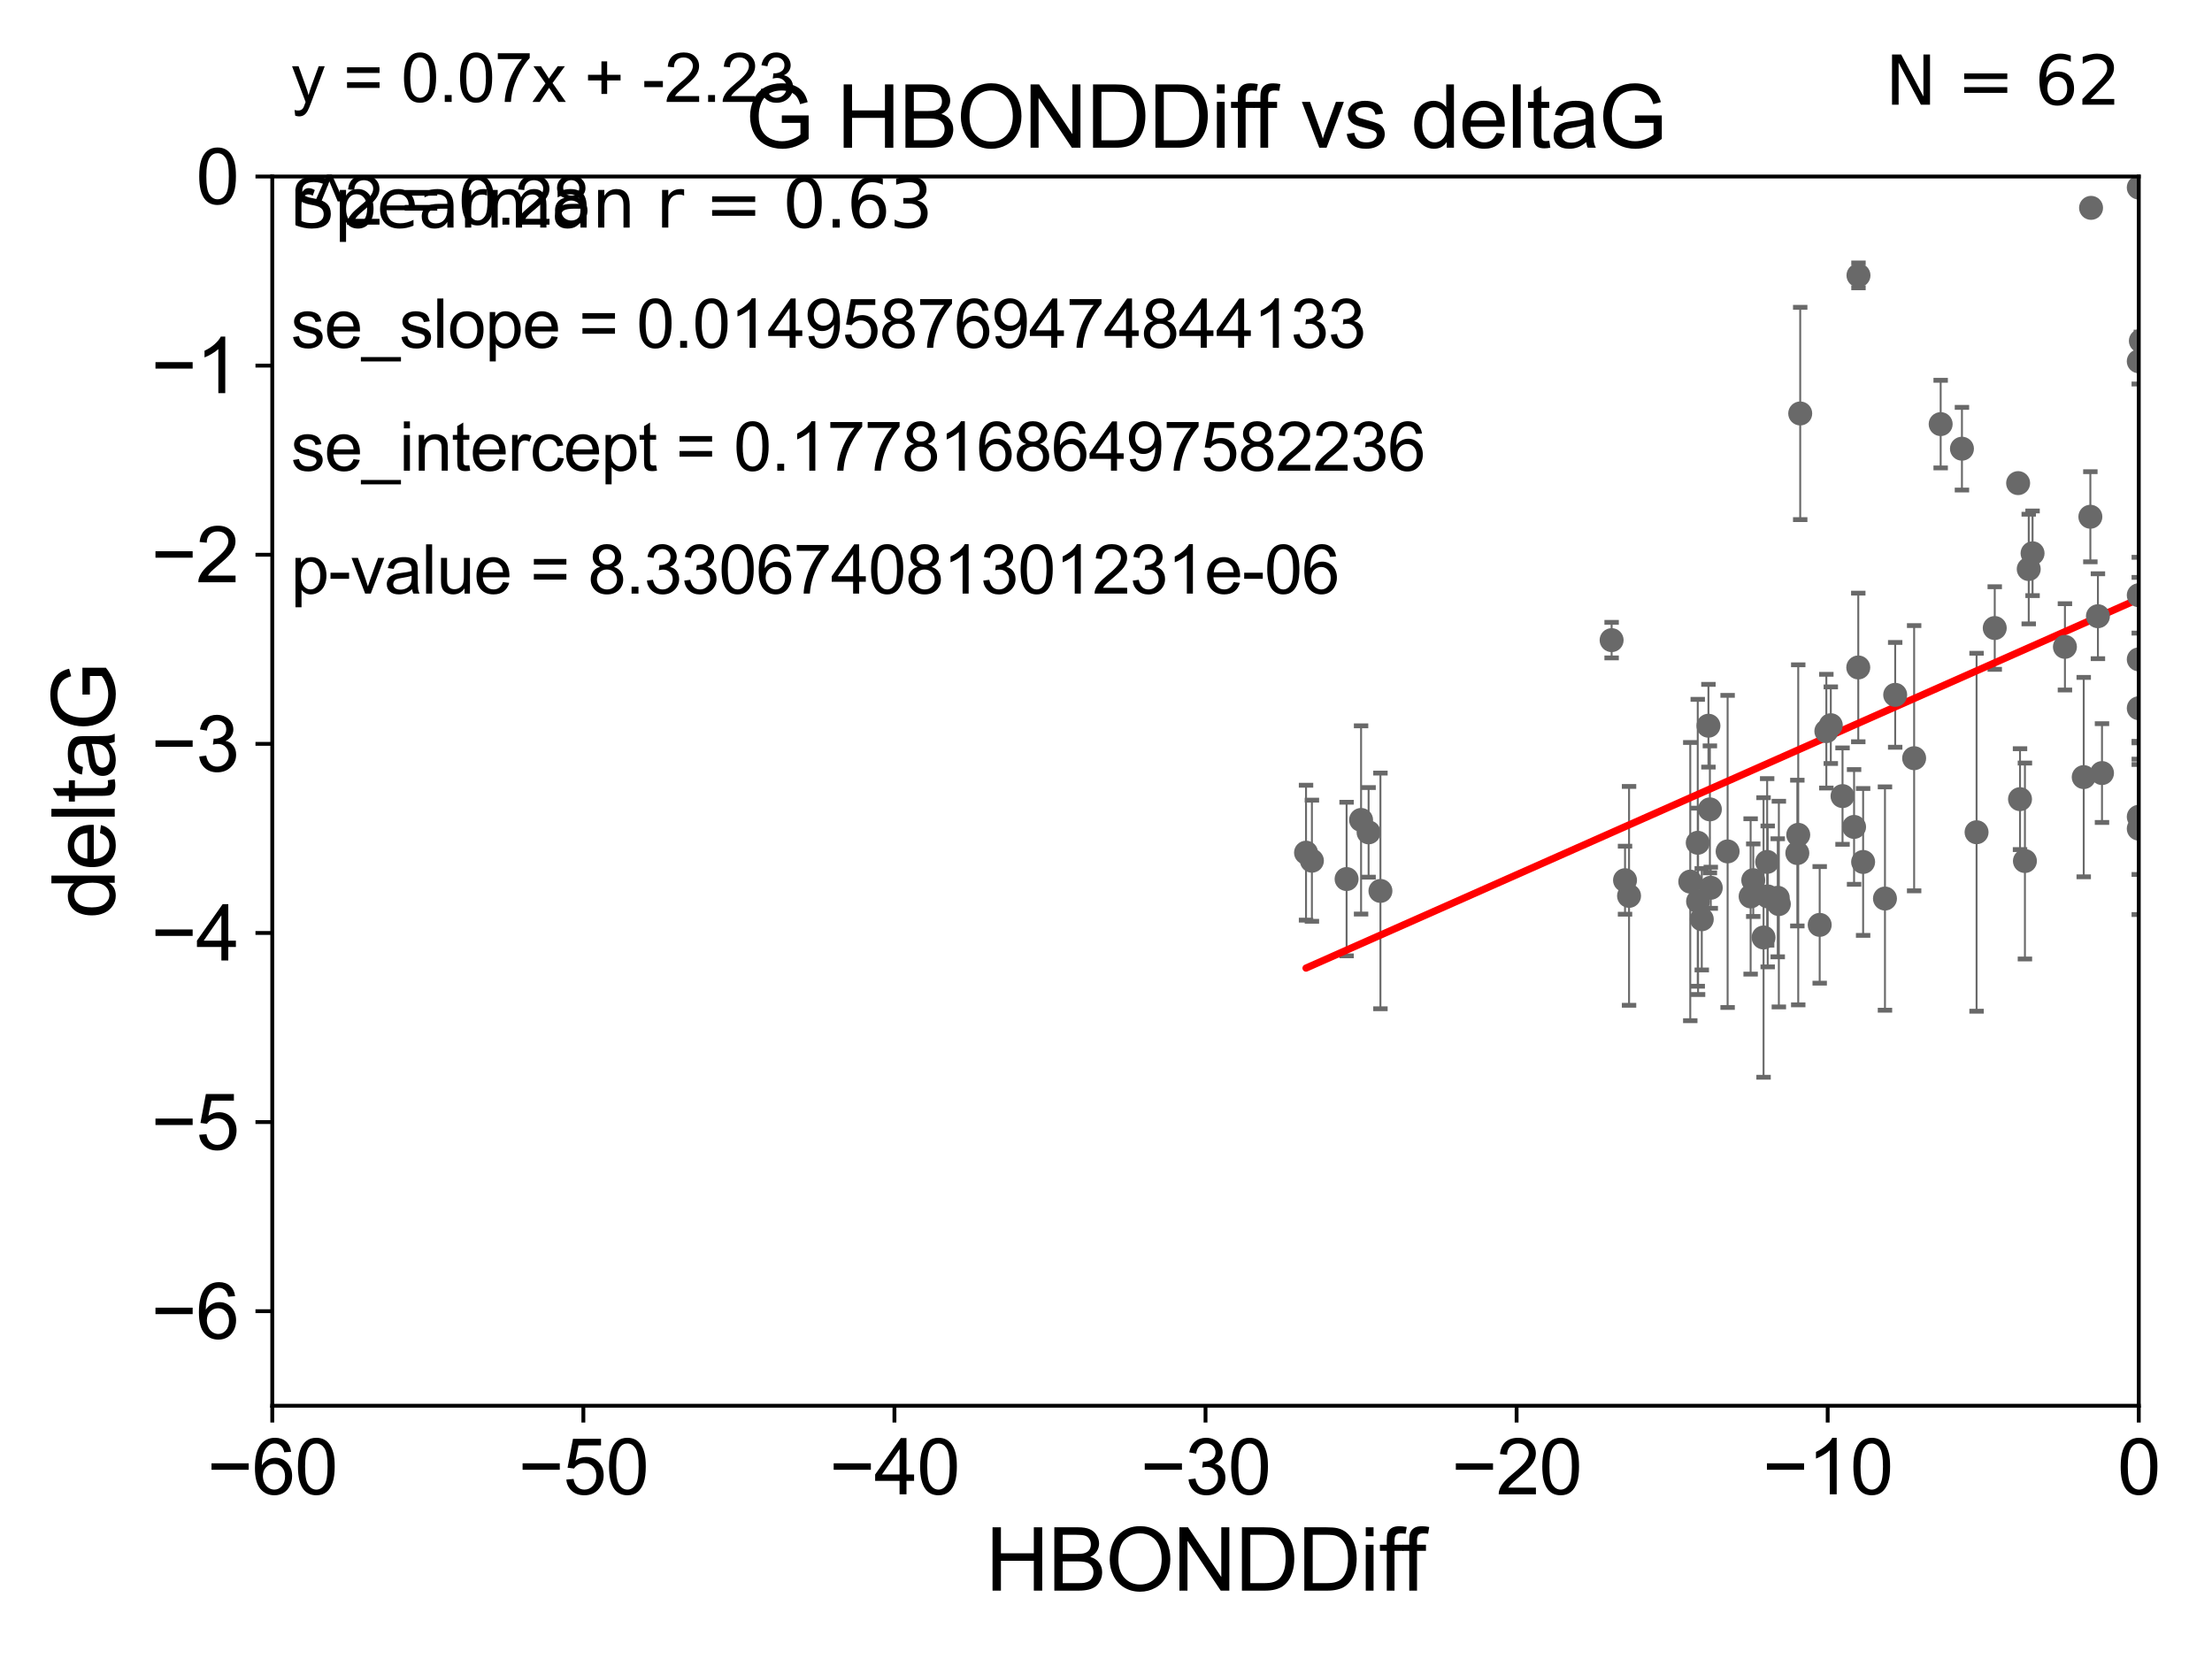 <?xml version="1.0" encoding="utf-8" standalone="no"?>
<!DOCTYPE svg PUBLIC "-//W3C//DTD SVG 1.1//EN"
  "http://www.w3.org/Graphics/SVG/1.1/DTD/svg11.dtd">
<svg xmlns:xlink="http://www.w3.org/1999/xlink" width="460.8pt" height="345.6pt" viewBox="0 0 460.8 345.6" xmlns="http://www.w3.org/2000/svg" version="1.1">
 <defs>
  <style type="text/css">*{stroke-linejoin: round; stroke-linecap: butt}</style>
 </defs>
 <g id="figure_1">
  <g id="patch_1">
   <path d="M 0 345.6 
L 460.8 345.6 
L 460.8 0 
L 0 0 
z
" style="fill: #ffffff"/>
  </g>
  <g id="axes_1">
   <g id="patch_2">
    <path d="M 56.72 292.84 
L 445.545 292.84 
L 445.545 36.775 
L 56.72 36.775 
z
" style="fill: #ffffff"/>
   </g>
   <g id="PathCollection_1">
    <defs>
     <path id="m28362a7ad0" d="M 0 1.118 
C 0.297 1.118 0.581 1 0.791 0.791 
C 1 0.581 1.118 0.297 1.118 0 
C 1.118 -0.297 1 -0.581 0.791 -0.791 
C 0.581 -1 0.297 -1.118 0 -1.118 
C -0.297 -1.118 -0.581 -1 -0.791 -0.791 
C -1 -0.581 -1.118 -0.297 -1.118 0 
C -1.118 0.297 -1 0.581 -0.791 0.791 
C -0.581 1 -0.297 1.118 0 1.118 
z
" style="stroke: #696969"/>
    </defs>
    <g clip-path="url(#pf437ddebe8)">
     <use xlink:href="#m28362a7ad0" x="365.235" y="183.361" style="fill: #696969; stroke: #696969"/>
     <use xlink:href="#m28362a7ad0" x="339.361" y="186.627" style="fill: #696969; stroke: #696969"/>
     <use xlink:href="#m28362a7ad0" x="374.418" y="177.712" style="fill: #696969; stroke: #696969"/>
     <use xlink:href="#m28362a7ad0" x="353.74" y="187.766" style="fill: #696969; stroke: #696969"/>
     <use xlink:href="#m28362a7ad0" x="338.523" y="183.361" style="fill: #696969; stroke: #696969"/>
     <use xlink:href="#m28362a7ad0" x="273.294" y="179.304" style="fill: #696969; stroke: #696969"/>
     <use xlink:href="#m28362a7ad0" x="379.076" y="192.668" style="fill: #696969; stroke: #696969"/>
     <use xlink:href="#m28362a7ad0" x="283.538" y="170.809" style="fill: #696969; stroke: #696969"/>
     <use xlink:href="#m28362a7ad0" x="285.104" y="173.397" style="fill: #696969; stroke: #696969"/>
     <use xlink:href="#m28362a7ad0" x="353.671" y="175.566" style="fill: #696969; stroke: #696969"/>
     <use xlink:href="#m28362a7ad0" x="364.688" y="186.743" style="fill: #696969; stroke: #696969"/>
     <use xlink:href="#m28362a7ad0" x="280.519" y="183.121" style="fill: #696969; stroke: #696969"/>
     <use xlink:href="#m28362a7ad0" x="368.244" y="186.741" style="fill: #696969; stroke: #696969"/>
     <use xlink:href="#m28362a7ad0" x="287.569" y="185.595" style="fill: #696969; stroke: #696969"/>
     <use xlink:href="#m28362a7ad0" x="368.131" y="179.547" style="fill: #696969; stroke: #696969"/>
     <use xlink:href="#m28362a7ad0" x="383.833" y="165.842" style="fill: #696969; stroke: #696969"/>
     <use xlink:href="#m28362a7ad0" x="352.114" y="183.656" style="fill: #696969; stroke: #696969"/>
     <use xlink:href="#m28362a7ad0" x="359.894" y="177.365" style="fill: #696969; stroke: #696969"/>
     <use xlink:href="#m28362a7ad0" x="367.381" y="195.295" style="fill: #696969; stroke: #696969"/>
     <use xlink:href="#m28362a7ad0" x="381.388" y="151.072" style="fill: #696969; stroke: #696969"/>
     <use xlink:href="#m28362a7ad0" x="370.337" y="187.024" style="fill: #696969; stroke: #696969"/>
     <use xlink:href="#m28362a7ad0" x="459.334" y="116.288" style="fill: #696969; stroke: #696969"/>
     <use xlink:href="#m28362a7ad0" x="375.018" y="86.133" style="fill: #696969; stroke: #696969"/>
     <use xlink:href="#m28362a7ad0" x="392.673" y="187.184" style="fill: #696969; stroke: #696969"/>
     <use xlink:href="#m28362a7ad0" x="356.384" y="184.94" style="fill: #696969; stroke: #696969"/>
     <use xlink:href="#m28362a7ad0" x="388.123" y="179.561" style="fill: #696969; stroke: #696969"/>
     <use xlink:href="#m28362a7ad0" x="354.511" y="191.497" style="fill: #696969; stroke: #696969"/>
     <use xlink:href="#m28362a7ad0" x="422.622" y="118.544" style="fill: #696969; stroke: #696969"/>
     <use xlink:href="#m28362a7ad0" x="386.238" y="172.264" style="fill: #696969; stroke: #696969"/>
     <use xlink:href="#m28362a7ad0" x="380.462" y="152.317" style="fill: #696969; stroke: #696969"/>
     <use xlink:href="#m28362a7ad0" x="355.898" y="151.181" style="fill: #696969; stroke: #696969"/>
     <use xlink:href="#m28362a7ad0" x="387.155" y="57.363" style="fill: #696969; stroke: #696969"/>
     <use xlink:href="#m28362a7ad0" x="430.163" y="134.75" style="fill: #696969; stroke: #696969"/>
     <use xlink:href="#m28362a7ad0" x="370.567" y="188.337" style="fill: #696969; stroke: #696969"/>
     <use xlink:href="#m28362a7ad0" x="356.2" y="168.607" style="fill: #696969; stroke: #696969"/>
     <use xlink:href="#m28362a7ad0" x="404.276" y="88.35" style="fill: #696969; stroke: #696969"/>
     <use xlink:href="#m28362a7ad0" x="272.071" y="177.627" style="fill: #696969; stroke: #696969"/>
     <use xlink:href="#m28362a7ad0" x="415.542" y="130.831" style="fill: #696969; stroke: #696969"/>
     <use xlink:href="#m28362a7ad0" x="398.75" y="157.948" style="fill: #696969; stroke: #696969"/>
     <use xlink:href="#m28362a7ad0" x="445.545" y="39.074" style="fill: #696969; stroke: #696969"/>
     <use xlink:href="#m28362a7ad0" x="387.112" y="139.042" style="fill: #696969; stroke: #696969"/>
     <use xlink:href="#m28362a7ad0" x="423.42" y="115.259" style="fill: #696969; stroke: #696969"/>
     <use xlink:href="#m28362a7ad0" x="374.606" y="173.908" style="fill: #696969; stroke: #696969"/>
     <use xlink:href="#m28362a7ad0" x="411.755" y="173.37" style="fill: #696969; stroke: #696969"/>
     <use xlink:href="#m28362a7ad0" x="408.709" y="93.472" style="fill: #696969; stroke: #696969"/>
     <use xlink:href="#m28362a7ad0" x="420.414" y="100.642" style="fill: #696969; stroke: #696969"/>
     <use xlink:href="#m28362a7ad0" x="445.545" y="147.535" style="fill: #696969; stroke: #696969"/>
     <use xlink:href="#m28362a7ad0" x="434.077" y="161.883" style="fill: #696969; stroke: #696969"/>
     <use xlink:href="#m28362a7ad0" x="437.884" y="161.044" style="fill: #696969; stroke: #696969"/>
     <use xlink:href="#m28362a7ad0" x="421.828" y="179.365" style="fill: #696969; stroke: #696969"/>
     <use xlink:href="#m28362a7ad0" x="445.545" y="137.356" style="fill: #696969; stroke: #696969"/>
     <use xlink:href="#m28362a7ad0" x="435.46" y="107.649" style="fill: #696969; stroke: #696969"/>
     <use xlink:href="#m28362a7ad0" x="437.036" y="128.37" style="fill: #696969; stroke: #696969"/>
     <use xlink:href="#m28362a7ad0" x="394.803" y="144.75" style="fill: #696969; stroke: #696969"/>
     <use xlink:href="#m28362a7ad0" x="445.545" y="172.629" style="fill: #696969; stroke: #696969"/>
     <use xlink:href="#m28362a7ad0" x="420.807" y="166.478" style="fill: #696969; stroke: #696969"/>
     <use xlink:href="#m28362a7ad0" x="445.545" y="123.993" style="fill: #696969; stroke: #696969"/>
     <use xlink:href="#m28362a7ad0" x="445.545" y="75.265" style="fill: #696969; stroke: #696969"/>
     <use xlink:href="#m28362a7ad0" x="435.604" y="43.3" style="fill: #696969; stroke: #696969"/>
     <use xlink:href="#m28362a7ad0" x="445.982" y="71.012" style="fill: #696969; stroke: #696969"/>
     <use xlink:href="#m28362a7ad0" x="335.73" y="133.35" style="fill: #696969; stroke: #696969"/>
     <use xlink:href="#m28362a7ad0" x="445.545" y="170.152" style="fill: #696969; stroke: #696969"/>
    </g>
   </g>
   <g id="matplotlib.axis_1">
    <g id="xtick_1">
     <g id="line2d_1">
      <defs>
       <path id="m0f68b0857d" d="M 0 0 
L 0 3.5 
" style="stroke: #000000; stroke-width: 0.8"/>
      </defs>
      <g>
       <use xlink:href="#m0f68b0857d" x="56.72" y="292.84" style="stroke: #000000; stroke-width: 0.8"/>
      </g>
     </g>
     <g id="text_1">
      <!-- −60 -->
      <g transform="translate(43.15 311.293)scale(0.16 -0.16)">
       <defs>
        <path id="ArialMT-2212" d="M 3381 1997 
L 356 1997 
L 356 2522 
L 3381 2522 
L 3381 1997 
z
" transform="scale(0.016)"/>
        <path id="ArialMT-36" d="M 3184 3459 
L 2625 3416 
Q 2550 3747 2413 3897 
Q 2184 4138 1850 4138 
Q 1581 4138 1378 3988 
Q 1113 3794 959 3422 
Q 806 3050 800 2363 
Q 1003 2672 1297 2822 
Q 1591 2972 1913 2972 
Q 2475 2972 2870 2558 
Q 3266 2144 3266 1488 
Q 3266 1056 3080 686 
Q 2894 316 2569 119 
Q 2244 -78 1831 -78 
Q 1128 -78 684 439 
Q 241 956 241 2144 
Q 241 3472 731 4075 
Q 1159 4600 1884 4600 
Q 2425 4600 2770 4297 
Q 3116 3994 3184 3459 
z
M 888 1484 
Q 888 1194 1011 928 
Q 1134 663 1356 523 
Q 1578 384 1822 384 
Q 2178 384 2434 671 
Q 2691 959 2691 1453 
Q 2691 1928 2437 2201 
Q 2184 2475 1800 2475 
Q 1419 2475 1153 2201 
Q 888 1928 888 1484 
z
" transform="scale(0.016)"/>
        <path id="ArialMT-30" d="M 266 2259 
Q 266 3072 433 3567 
Q 600 4063 929 4331 
Q 1259 4600 1759 4600 
Q 2128 4600 2406 4451 
Q 2684 4303 2865 4023 
Q 3047 3744 3150 3342 
Q 3253 2941 3253 2259 
Q 3253 1453 3087 958 
Q 2922 463 2592 192 
Q 2263 -78 1759 -78 
Q 1097 -78 719 397 
Q 266 969 266 2259 
z
M 844 2259 
Q 844 1131 1108 757 
Q 1372 384 1759 384 
Q 2147 384 2411 759 
Q 2675 1134 2675 2259 
Q 2675 3391 2411 3762 
Q 2147 4134 1753 4134 
Q 1366 4134 1134 3806 
Q 844 3388 844 2259 
z
" transform="scale(0.016)"/>
       </defs>
       <use xlink:href="#ArialMT-2212"/>
       <use xlink:href="#ArialMT-36" x="58.398"/>
       <use xlink:href="#ArialMT-30" x="114.014"/>
      </g>
     </g>
    </g>
    <g id="xtick_2">
     <g id="line2d_2">
      <g>
       <use xlink:href="#m0f68b0857d" x="121.524" y="292.84" style="stroke: #000000; stroke-width: 0.8"/>
      </g>
     </g>
     <g id="text_2">
      <!-- −50 -->
      <g transform="translate(107.954 311.293)scale(0.16 -0.16)">
       <defs>
        <path id="ArialMT-35" d="M 266 1200 
L 856 1250 
Q 922 819 1161 601 
Q 1400 384 1738 384 
Q 2144 384 2425 690 
Q 2706 997 2706 1503 
Q 2706 1984 2436 2262 
Q 2166 2541 1728 2541 
Q 1456 2541 1237 2417 
Q 1019 2294 894 2097 
L 366 2166 
L 809 4519 
L 3088 4519 
L 3088 3981 
L 1259 3981 
L 1013 2750 
Q 1425 3038 1878 3038 
Q 2478 3038 2890 2622 
Q 3303 2206 3303 1553 
Q 3303 931 2941 478 
Q 2500 -78 1738 -78 
Q 1113 -78 717 272 
Q 322 622 266 1200 
z
" transform="scale(0.016)"/>
       </defs>
       <use xlink:href="#ArialMT-2212"/>
       <use xlink:href="#ArialMT-35" x="58.398"/>
       <use xlink:href="#ArialMT-30" x="114.014"/>
      </g>
     </g>
    </g>
    <g id="xtick_3">
     <g id="line2d_3">
      <g>
       <use xlink:href="#m0f68b0857d" x="186.328" y="292.84" style="stroke: #000000; stroke-width: 0.8"/>
      </g>
     </g>
     <g id="text_3">
      <!-- −40 -->
      <g transform="translate(172.758 311.293)scale(0.16 -0.16)">
       <defs>
        <path id="ArialMT-34" d="M 2069 0 
L 2069 1097 
L 81 1097 
L 81 1613 
L 2172 4581 
L 2631 4581 
L 2631 1613 
L 3250 1613 
L 3250 1097 
L 2631 1097 
L 2631 0 
L 2069 0 
z
M 2069 1613 
L 2069 3678 
L 634 1613 
L 2069 1613 
z
" transform="scale(0.016)"/>
       </defs>
       <use xlink:href="#ArialMT-2212"/>
       <use xlink:href="#ArialMT-34" x="58.398"/>
       <use xlink:href="#ArialMT-30" x="114.014"/>
      </g>
     </g>
    </g>
    <g id="xtick_4">
     <g id="line2d_4">
      <g>
       <use xlink:href="#m0f68b0857d" x="251.132" y="292.84" style="stroke: #000000; stroke-width: 0.8"/>
      </g>
     </g>
     <g id="text_4">
      <!-- −30 -->
      <g transform="translate(237.562 311.293)scale(0.16 -0.16)">
       <defs>
        <path id="ArialMT-33" d="M 269 1209 
L 831 1284 
Q 928 806 1161 595 
Q 1394 384 1728 384 
Q 2125 384 2398 659 
Q 2672 934 2672 1341 
Q 2672 1728 2419 1979 
Q 2166 2231 1775 2231 
Q 1616 2231 1378 2169 
L 1441 2663 
Q 1497 2656 1531 2656 
Q 1891 2656 2178 2843 
Q 2466 3031 2466 3422 
Q 2466 3731 2256 3934 
Q 2047 4138 1716 4138 
Q 1388 4138 1169 3931 
Q 950 3725 888 3313 
L 325 3413 
Q 428 3978 793 4289 
Q 1159 4600 1703 4600 
Q 2078 4600 2393 4439 
Q 2709 4278 2876 4000 
Q 3044 3722 3044 3409 
Q 3044 3113 2884 2869 
Q 2725 2625 2413 2481 
Q 2819 2388 3044 2092 
Q 3269 1797 3269 1353 
Q 3269 753 2831 336 
Q 2394 -81 1725 -81 
Q 1122 -81 723 278 
Q 325 638 269 1209 
z
" transform="scale(0.016)"/>
       </defs>
       <use xlink:href="#ArialMT-2212"/>
       <use xlink:href="#ArialMT-33" x="58.398"/>
       <use xlink:href="#ArialMT-30" x="114.014"/>
      </g>
     </g>
    </g>
    <g id="xtick_5">
     <g id="line2d_5">
      <g>
       <use xlink:href="#m0f68b0857d" x="315.937" y="292.84" style="stroke: #000000; stroke-width: 0.8"/>
      </g>
     </g>
     <g id="text_5">
      <!-- −20 -->
      <g transform="translate(302.367 311.293)scale(0.16 -0.16)">
       <defs>
        <path id="ArialMT-32" d="M 3222 541 
L 3222 0 
L 194 0 
Q 188 203 259 391 
Q 375 700 629 1000 
Q 884 1300 1366 1694 
Q 2113 2306 2375 2664 
Q 2638 3022 2638 3341 
Q 2638 3675 2398 3904 
Q 2159 4134 1775 4134 
Q 1369 4134 1125 3890 
Q 881 3647 878 3216 
L 300 3275 
Q 359 3922 746 4261 
Q 1134 4600 1788 4600 
Q 2447 4600 2831 4234 
Q 3216 3869 3216 3328 
Q 3216 3053 3103 2787 
Q 2991 2522 2730 2228 
Q 2469 1934 1863 1422 
Q 1356 997 1212 845 
Q 1069 694 975 541 
L 3222 541 
z
" transform="scale(0.016)"/>
       </defs>
       <use xlink:href="#ArialMT-2212"/>
       <use xlink:href="#ArialMT-32" x="58.398"/>
       <use xlink:href="#ArialMT-30" x="114.014"/>
      </g>
     </g>
    </g>
    <g id="xtick_6">
     <g id="line2d_6">
      <g>
       <use xlink:href="#m0f68b0857d" x="380.741" y="292.84" style="stroke: #000000; stroke-width: 0.8"/>
      </g>
     </g>
     <g id="text_6">
      <!-- −10 -->
      <g transform="translate(367.171 311.293)scale(0.16 -0.16)">
       <defs>
        <path id="ArialMT-31" d="M 2384 0 
L 1822 0 
L 1822 3584 
Q 1619 3391 1289 3197 
Q 959 3003 697 2906 
L 697 3450 
Q 1169 3672 1522 3987 
Q 1875 4303 2022 4600 
L 2384 4600 
L 2384 0 
z
" transform="scale(0.016)"/>
       </defs>
       <use xlink:href="#ArialMT-2212"/>
       <use xlink:href="#ArialMT-31" x="58.398"/>
       <use xlink:href="#ArialMT-30" x="114.014"/>
      </g>
     </g>
    </g>
    <g id="xtick_7">
     <g id="line2d_7">
      <g>
       <use xlink:href="#m0f68b0857d" x="445.545" y="292.84" style="stroke: #000000; stroke-width: 0.8"/>
      </g>
     </g>
     <g id="text_7">
      <!-- 0 -->
      <g transform="translate(441.096 311.293)scale(0.16 -0.16)">
       <use xlink:href="#ArialMT-30"/>
      </g>
     </g>
    </g>
    <g id="text_8">
     <!-- HBONDDiff -->
     <g transform="translate(205.287 331.357)scale(0.18 -0.18)">
      <defs>
       <path id="ArialMT-48" d="M 513 0 
L 513 4581 
L 1119 4581 
L 1119 2700 
L 3500 2700 
L 3500 4581 
L 4106 4581 
L 4106 0 
L 3500 0 
L 3500 2159 
L 1119 2159 
L 1119 0 
L 513 0 
z
" transform="scale(0.016)"/>
       <path id="ArialMT-42" d="M 469 0 
L 469 4581 
L 2188 4581 
Q 2713 4581 3030 4442 
Q 3347 4303 3526 4014 
Q 3706 3725 3706 3409 
Q 3706 3116 3547 2856 
Q 3388 2597 3066 2438 
Q 3481 2316 3704 2022 
Q 3928 1728 3928 1328 
Q 3928 1006 3792 729 
Q 3656 453 3456 303 
Q 3256 153 2954 76 
Q 2653 0 2216 0 
L 469 0 
z
M 1075 2656 
L 2066 2656 
Q 2469 2656 2644 2709 
Q 2875 2778 2992 2937 
Q 3109 3097 3109 3338 
Q 3109 3566 3000 3739 
Q 2891 3913 2687 3977 
Q 2484 4041 1991 4041 
L 1075 4041 
L 1075 2656 
z
M 1075 541 
L 2216 541 
Q 2509 541 2628 563 
Q 2838 600 2978 687 
Q 3119 775 3209 942 
Q 3300 1109 3300 1328 
Q 3300 1584 3169 1773 
Q 3038 1963 2805 2039 
Q 2572 2116 2134 2116 
L 1075 2116 
L 1075 541 
z
" transform="scale(0.016)"/>
       <path id="ArialMT-4f" d="M 309 2231 
Q 309 3372 921 4017 
Q 1534 4663 2503 4663 
Q 3138 4663 3647 4359 
Q 4156 4056 4423 3514 
Q 4691 2972 4691 2284 
Q 4691 1588 4409 1038 
Q 4128 488 3612 205 
Q 3097 -78 2500 -78 
Q 1853 -78 1343 234 
Q 834 547 571 1087 
Q 309 1628 309 2231 
z
M 934 2222 
Q 934 1394 1379 917 
Q 1825 441 2497 441 
Q 3181 441 3623 922 
Q 4066 1403 4066 2288 
Q 4066 2847 3877 3264 
Q 3688 3681 3323 3911 
Q 2959 4141 2506 4141 
Q 1863 4141 1398 3698 
Q 934 3256 934 2222 
z
" transform="scale(0.016)"/>
       <path id="ArialMT-4e" d="M 488 0 
L 488 4581 
L 1109 4581 
L 3516 984 
L 3516 4581 
L 4097 4581 
L 4097 0 
L 3475 0 
L 1069 3600 
L 1069 0 
L 488 0 
z
" transform="scale(0.016)"/>
       <path id="ArialMT-44" d="M 494 0 
L 494 4581 
L 2072 4581 
Q 2606 4581 2888 4516 
Q 3281 4425 3559 4188 
Q 3922 3881 4101 3404 
Q 4281 2928 4281 2316 
Q 4281 1794 4159 1391 
Q 4038 988 3847 723 
Q 3656 459 3429 307 
Q 3203 156 2883 78 
Q 2563 0 2147 0 
L 494 0 
z
M 1100 541 
L 2078 541 
Q 2531 541 2789 625 
Q 3047 709 3200 863 
Q 3416 1078 3536 1442 
Q 3656 1806 3656 2325 
Q 3656 3044 3420 3430 
Q 3184 3816 2847 3947 
Q 2603 4041 2063 4041 
L 1100 4041 
L 1100 541 
z
" transform="scale(0.016)"/>
       <path id="ArialMT-69" d="M 425 3934 
L 425 4581 
L 988 4581 
L 988 3934 
L 425 3934 
z
M 425 0 
L 425 3319 
L 988 3319 
L 988 0 
L 425 0 
z
" transform="scale(0.016)"/>
       <path id="ArialMT-66" d="M 556 0 
L 556 2881 
L 59 2881 
L 59 3319 
L 556 3319 
L 556 3672 
Q 556 4006 616 4169 
Q 697 4388 901 4523 
Q 1106 4659 1475 4659 
Q 1713 4659 2000 4603 
L 1916 4113 
Q 1741 4144 1584 4144 
Q 1328 4144 1222 4034 
Q 1116 3925 1116 3625 
L 1116 3319 
L 1763 3319 
L 1763 2881 
L 1116 2881 
L 1116 0 
L 556 0 
z
" transform="scale(0.016)"/>
      </defs>
      <use xlink:href="#ArialMT-48"/>
      <use xlink:href="#ArialMT-42" x="72.217"/>
      <use xlink:href="#ArialMT-4f" x="138.916"/>
      <use xlink:href="#ArialMT-4e" x="216.699"/>
      <use xlink:href="#ArialMT-44" x="288.916"/>
      <use xlink:href="#ArialMT-44" x="361.133"/>
      <use xlink:href="#ArialMT-69" x="433.35"/>
      <use xlink:href="#ArialMT-66" x="455.566"/>
      <use xlink:href="#ArialMT-66" x="481.6"/>
     </g>
    </g>
   </g>
   <g id="matplotlib.axis_2">
    <g id="ytick_1">
     <g id="line2d_8">
      <defs>
       <path id="mdf53bad8bc" d="M 0 0 
L -3.5 0 
" style="stroke: #000000; stroke-width: 0.8"/>
      </defs>
      <g>
       <use xlink:href="#mdf53bad8bc" x="56.72" y="273.143" style="stroke: #000000; stroke-width: 0.8"/>
      </g>
     </g>
     <g id="text_9">
      <!-- −6 -->
      <g transform="translate(31.477 278.869)scale(0.16 -0.16)">
       <use xlink:href="#ArialMT-2212"/>
       <use xlink:href="#ArialMT-36" x="58.398"/>
      </g>
     </g>
    </g>
    <g id="ytick_2">
     <g id="line2d_9">
      <g>
       <use xlink:href="#mdf53bad8bc" x="56.72" y="233.748" style="stroke: #000000; stroke-width: 0.8"/>
      </g>
     </g>
     <g id="text_10">
      <!-- −5 -->
      <g transform="translate(31.477 239.474)scale(0.16 -0.16)">
       <use xlink:href="#ArialMT-2212"/>
       <use xlink:href="#ArialMT-35" x="58.398"/>
      </g>
     </g>
    </g>
    <g id="ytick_3">
     <g id="line2d_10">
      <g>
       <use xlink:href="#mdf53bad8bc" x="56.72" y="194.353" style="stroke: #000000; stroke-width: 0.8"/>
      </g>
     </g>
     <g id="text_11">
      <!-- −4 -->
      <g transform="translate(31.477 200.08)scale(0.16 -0.16)">
       <use xlink:href="#ArialMT-2212"/>
       <use xlink:href="#ArialMT-34" x="58.398"/>
      </g>
     </g>
    </g>
    <g id="ytick_4">
     <g id="line2d_11">
      <g>
       <use xlink:href="#mdf53bad8bc" x="56.72" y="154.959" style="stroke: #000000; stroke-width: 0.8"/>
      </g>
     </g>
     <g id="text_12">
      <!-- −3 -->
      <g transform="translate(31.477 160.685)scale(0.16 -0.16)">
       <use xlink:href="#ArialMT-2212"/>
       <use xlink:href="#ArialMT-33" x="58.398"/>
      </g>
     </g>
    </g>
    <g id="ytick_5">
     <g id="line2d_12">
      <g>
       <use xlink:href="#mdf53bad8bc" x="56.72" y="115.564" style="stroke: #000000; stroke-width: 0.8"/>
      </g>
     </g>
     <g id="text_13">
      <!-- −2 -->
      <g transform="translate(31.477 121.29)scale(0.16 -0.16)">
       <use xlink:href="#ArialMT-2212"/>
       <use xlink:href="#ArialMT-32" x="58.398"/>
      </g>
     </g>
    </g>
    <g id="ytick_6">
     <g id="line2d_13">
      <g>
       <use xlink:href="#mdf53bad8bc" x="56.72" y="76.17" style="stroke: #000000; stroke-width: 0.8"/>
      </g>
     </g>
     <g id="text_14">
      <!-- −1 -->
      <g transform="translate(31.477 81.896)scale(0.16 -0.16)">
       <use xlink:href="#ArialMT-2212"/>
       <use xlink:href="#ArialMT-31" x="58.398"/>
      </g>
     </g>
    </g>
    <g id="ytick_7">
     <g id="line2d_14">
      <g>
       <use xlink:href="#mdf53bad8bc" x="56.72" y="36.775" style="stroke: #000000; stroke-width: 0.8"/>
      </g>
     </g>
     <g id="text_15">
      <!-- 0 -->
      <g transform="translate(40.822 42.501)scale(0.16 -0.16)">
       <use xlink:href="#ArialMT-30"/>
      </g>
     </g>
    </g>
    <g id="text_16">
     <!-- deltaG -->
     <g transform="translate(23.9 191.322)rotate(-90)scale(0.18 -0.18)">
      <defs>
       <path id="ArialMT-64" d="M 2575 0 
L 2575 419 
Q 2259 -75 1647 -75 
Q 1250 -75 917 144 
Q 584 363 401 755 
Q 219 1147 219 1656 
Q 219 2153 384 2558 
Q 550 2963 881 3178 
Q 1213 3394 1622 3394 
Q 1922 3394 2156 3267 
Q 2391 3141 2538 2938 
L 2538 4581 
L 3097 4581 
L 3097 0 
L 2575 0 
z
M 797 1656 
Q 797 1019 1065 703 
Q 1334 388 1700 388 
Q 2069 388 2326 689 
Q 2584 991 2584 1609 
Q 2584 2291 2321 2609 
Q 2059 2928 1675 2928 
Q 1300 2928 1048 2622 
Q 797 2316 797 1656 
z
" transform="scale(0.016)"/>
       <path id="ArialMT-65" d="M 2694 1069 
L 3275 997 
Q 3138 488 2766 206 
Q 2394 -75 1816 -75 
Q 1088 -75 661 373 
Q 234 822 234 1631 
Q 234 2469 665 2931 
Q 1097 3394 1784 3394 
Q 2450 3394 2872 2941 
Q 3294 2488 3294 1666 
Q 3294 1616 3291 1516 
L 816 1516 
Q 847 969 1125 678 
Q 1403 388 1819 388 
Q 2128 388 2347 550 
Q 2566 713 2694 1069 
z
M 847 1978 
L 2700 1978 
Q 2663 2397 2488 2606 
Q 2219 2931 1791 2931 
Q 1403 2931 1139 2672 
Q 875 2413 847 1978 
z
" transform="scale(0.016)"/>
       <path id="ArialMT-6c" d="M 409 0 
L 409 4581 
L 972 4581 
L 972 0 
L 409 0 
z
" transform="scale(0.016)"/>
       <path id="ArialMT-74" d="M 1650 503 
L 1731 6 
Q 1494 -44 1306 -44 
Q 1000 -44 831 53 
Q 663 150 594 308 
Q 525 466 525 972 
L 525 2881 
L 113 2881 
L 113 3319 
L 525 3319 
L 525 4141 
L 1084 4478 
L 1084 3319 
L 1650 3319 
L 1650 2881 
L 1084 2881 
L 1084 941 
Q 1084 700 1114 631 
Q 1144 563 1211 522 
Q 1278 481 1403 481 
Q 1497 481 1650 503 
z
" transform="scale(0.016)"/>
       <path id="ArialMT-61" d="M 2588 409 
Q 2275 144 1986 34 
Q 1697 -75 1366 -75 
Q 819 -75 525 192 
Q 231 459 231 875 
Q 231 1119 342 1320 
Q 453 1522 633 1644 
Q 813 1766 1038 1828 
Q 1203 1872 1538 1913 
Q 2219 1994 2541 2106 
Q 2544 2222 2544 2253 
Q 2544 2597 2384 2738 
Q 2169 2928 1744 2928 
Q 1347 2928 1158 2789 
Q 969 2650 878 2297 
L 328 2372 
Q 403 2725 575 2942 
Q 747 3159 1072 3276 
Q 1397 3394 1825 3394 
Q 2250 3394 2515 3294 
Q 2781 3194 2906 3042 
Q 3031 2891 3081 2659 
Q 3109 2516 3109 2141 
L 3109 1391 
Q 3109 606 3145 398 
Q 3181 191 3288 0 
L 2700 0 
Q 2613 175 2588 409 
z
M 2541 1666 
Q 2234 1541 1622 1453 
Q 1275 1403 1131 1340 
Q 988 1278 909 1158 
Q 831 1038 831 891 
Q 831 666 1001 516 
Q 1172 366 1500 366 
Q 1825 366 2078 508 
Q 2331 650 2450 897 
Q 2541 1088 2541 1459 
L 2541 1666 
z
" transform="scale(0.016)"/>
       <path id="ArialMT-47" d="M 2638 1797 
L 2638 2334 
L 4578 2338 
L 4578 638 
Q 4131 281 3656 101 
Q 3181 -78 2681 -78 
Q 2006 -78 1454 211 
Q 903 500 622 1047 
Q 341 1594 341 2269 
Q 341 2938 620 3517 
Q 900 4097 1425 4378 
Q 1950 4659 2634 4659 
Q 3131 4659 3532 4498 
Q 3934 4338 4162 4050 
Q 4391 3763 4509 3300 
L 3963 3150 
Q 3859 3500 3706 3700 
Q 3553 3900 3268 4020 
Q 2984 4141 2638 4141 
Q 2222 4141 1919 4014 
Q 1616 3888 1430 3681 
Q 1244 3475 1141 3228 
Q 966 2803 966 2306 
Q 966 1694 1177 1281 
Q 1388 869 1791 669 
Q 2194 469 2647 469 
Q 3041 469 3416 620 
Q 3791 772 3984 944 
L 3984 1797 
L 2638 1797 
z
" transform="scale(0.016)"/>
      </defs>
      <use xlink:href="#ArialMT-64"/>
      <use xlink:href="#ArialMT-65" x="55.615"/>
      <use xlink:href="#ArialMT-6c" x="111.23"/>
      <use xlink:href="#ArialMT-74" x="133.447"/>
      <use xlink:href="#ArialMT-61" x="161.23"/>
      <use xlink:href="#ArialMT-47" x="216.846"/>
     </g>
    </g>
   </g>
   <g id="LineCollection_1">
    <path d="M 365.235 190.918 
L 365.235 175.804 
" clip-path="url(#pf437ddebe8)" style="fill: none; stroke: #696969; stroke-width: 0.4"/>
    <path d="M 339.361 209.422 
L 339.361 163.832 
" clip-path="url(#pf437ddebe8)" style="fill: none; stroke: #696969; stroke-width: 0.4"/>
    <path d="M 374.418 192.894 
L 374.418 162.53 
" clip-path="url(#pf437ddebe8)" style="fill: none; stroke: #696969; stroke-width: 0.4"/>
    <path d="M 353.74 207.177 
L 353.74 168.355 
" clip-path="url(#pf437ddebe8)" style="fill: none; stroke: #696969; stroke-width: 0.4"/>
    <path d="M 338.523 190.447 
L 338.523 176.274 
" clip-path="url(#pf437ddebe8)" style="fill: none; stroke: #696969; stroke-width: 0.4"/>
    <path d="M 273.294 191.921 
L 273.294 166.688 
" clip-path="url(#pf437ddebe8)" style="fill: none; stroke: #696969; stroke-width: 0.4"/>
    <path d="M 379.076 204.811 
L 379.076 180.525 
" clip-path="url(#pf437ddebe8)" style="fill: none; stroke: #696969; stroke-width: 0.4"/>
    <path d="M 283.538 190.416 
L 283.538 151.203 
" clip-path="url(#pf437ddebe8)" style="fill: none; stroke: #696969; stroke-width: 0.4"/>
    <path d="M 285.104 182.729 
L 285.104 164.065 
" clip-path="url(#pf437ddebe8)" style="fill: none; stroke: #696969; stroke-width: 0.4"/>
    <path d="M 353.671 205.447 
L 353.671 145.685 
" clip-path="url(#pf437ddebe8)" style="fill: none; stroke: #696969; stroke-width: 0.4"/>
    <path d="M 364.688 202.923 
L 364.688 170.563 
" clip-path="url(#pf437ddebe8)" style="fill: none; stroke: #696969; stroke-width: 0.4"/>
    <path d="M 280.519 199.12 
L 280.519 167.123 
" clip-path="url(#pf437ddebe8)" style="fill: none; stroke: #696969; stroke-width: 0.4"/>
    <path d="M 368.244 201.422 
L 368.244 172.061 
" clip-path="url(#pf437ddebe8)" style="fill: none; stroke: #696969; stroke-width: 0.4"/>
    <path d="M 287.569 210.144 
L 287.569 161.047 
" clip-path="url(#pf437ddebe8)" style="fill: none; stroke: #696969; stroke-width: 0.4"/>
    <path d="M 368.131 196.891 
L 368.131 162.203 
" clip-path="url(#pf437ddebe8)" style="fill: none; stroke: #696969; stroke-width: 0.4"/>
    <path d="M 383.833 175.881 
L 383.833 155.804 
" clip-path="url(#pf437ddebe8)" style="fill: none; stroke: #696969; stroke-width: 0.4"/>
    <path d="M 352.114 212.633 
L 352.114 154.679 
" clip-path="url(#pf437ddebe8)" style="fill: none; stroke: #696969; stroke-width: 0.4"/>
    <path d="M 359.894 209.872 
L 359.894 144.859 
" clip-path="url(#pf437ddebe8)" style="fill: none; stroke: #696969; stroke-width: 0.4"/>
    <path d="M 367.381 224.411 
L 367.381 166.18 
" clip-path="url(#pf437ddebe8)" style="fill: none; stroke: #696969; stroke-width: 0.4"/>
    <path d="M 381.388 159.052 
L 381.388 143.092 
" clip-path="url(#pf437ddebe8)" style="fill: none; stroke: #696969; stroke-width: 0.4"/>
    <path d="M 370.337 199.324 
L 370.337 174.725 
" clip-path="url(#pf437ddebe8)" style="fill: none; stroke: #696969; stroke-width: 0.4"/>
    <path d="M 459.334 121.701 
L 459.334 110.875 
" clip-path="url(#pf437ddebe8)" style="fill: none; stroke: #696969; stroke-width: 0.4"/>
    <path d="M 375.018 108.244 
L 375.018 64.022 
" clip-path="url(#pf437ddebe8)" style="fill: none; stroke: #696969; stroke-width: 0.4"/>
    <path d="M 392.673 210.444 
L 392.673 163.924 
" clip-path="url(#pf437ddebe8)" style="fill: none; stroke: #696969; stroke-width: 0.4"/>
    <path d="M 356.384 189.225 
L 356.384 180.655 
" clip-path="url(#pf437ddebe8)" style="fill: none; stroke: #696969; stroke-width: 0.4"/>
    <path d="M 388.123 194.86 
L 388.123 164.263 
" clip-path="url(#pf437ddebe8)" style="fill: none; stroke: #696969; stroke-width: 0.4"/>
    <path d="M 354.511 202.055 
L 354.511 180.939 
" clip-path="url(#pf437ddebe8)" style="fill: none; stroke: #696969; stroke-width: 0.4"/>
    <path d="M 422.622 129.964 
L 422.622 107.124 
" clip-path="url(#pf437ddebe8)" style="fill: none; stroke: #696969; stroke-width: 0.4"/>
    <path d="M 386.238 184.214 
L 386.238 160.315 
" clip-path="url(#pf437ddebe8)" style="fill: none; stroke: #696969; stroke-width: 0.4"/>
    <path d="M 380.462 164.165 
L 380.462 140.47 
" clip-path="url(#pf437ddebe8)" style="fill: none; stroke: #696969; stroke-width: 0.4"/>
    <path d="M 355.898 159.797 
L 355.898 142.564 
" clip-path="url(#pf437ddebe8)" style="fill: none; stroke: #696969; stroke-width: 0.4"/>
    <path d="M 387.155 59.954 
L 387.155 54.772 
" clip-path="url(#pf437ddebe8)" style="fill: none; stroke: #696969; stroke-width: 0.4"/>
    <path d="M 430.163 143.736 
L 430.163 125.764 
" clip-path="url(#pf437ddebe8)" style="fill: none; stroke: #696969; stroke-width: 0.4"/>
    <path d="M 370.567 209.758 
L 370.567 166.916 
" clip-path="url(#pf437ddebe8)" style="fill: none; stroke: #696969; stroke-width: 0.4"/>
    <path d="M 356.2 181.833 
L 356.2 155.381 
" clip-path="url(#pf437ddebe8)" style="fill: none; stroke: #696969; stroke-width: 0.4"/>
    <path d="M 404.276 97.477 
L 404.276 79.222 
" clip-path="url(#pf437ddebe8)" style="fill: none; stroke: #696969; stroke-width: 0.4"/>
    <path d="M 272.071 191.679 
L 272.071 163.576 
" clip-path="url(#pf437ddebe8)" style="fill: none; stroke: #696969; stroke-width: 0.4"/>
    <path d="M 415.542 139.431 
L 415.542 122.23 
" clip-path="url(#pf437ddebe8)" style="fill: none; stroke: #696969; stroke-width: 0.4"/>
    <path d="M 398.75 185.574 
L 398.75 130.321 
" clip-path="url(#pf437ddebe8)" style="fill: none; stroke: #696969; stroke-width: 0.4"/>
    <path d="M 445.545 39.661 
L 445.545 38.486 
" clip-path="url(#pf437ddebe8)" style="fill: none; stroke: #696969; stroke-width: 0.4"/>
    <path d="M 387.112 154.523 
L 387.112 123.56 
" clip-path="url(#pf437ddebe8)" style="fill: none; stroke: #696969; stroke-width: 0.4"/>
    <path d="M 423.42 124.077 
L 423.42 106.441 
" clip-path="url(#pf437ddebe8)" style="fill: none; stroke: #696969; stroke-width: 0.4"/>
    <path d="M 374.606 209.327 
L 374.606 138.489 
" clip-path="url(#pf437ddebe8)" style="fill: none; stroke: #696969; stroke-width: 0.4"/>
    <path d="M 411.755 210.653 
L 411.755 136.087 
" clip-path="url(#pf437ddebe8)" style="fill: none; stroke: #696969; stroke-width: 0.4"/>
    <path d="M 408.709 102.084 
L 408.709 84.861 
" clip-path="url(#pf437ddebe8)" style="fill: none; stroke: #696969; stroke-width: 0.4"/>
    <path d="M 420.414 101.753 
L 420.414 99.531 
" clip-path="url(#pf437ddebe8)" style="fill: none; stroke: #696969; stroke-width: 0.4"/>
    <path d="M 445.545 159.258 
L 445.545 135.813 
" clip-path="url(#pf437ddebe8)" style="fill: none; stroke: #696969; stroke-width: 0.4"/>
    <path d="M 434.077 182.651 
L 434.077 141.115 
" clip-path="url(#pf437ddebe8)" style="fill: none; stroke: #696969; stroke-width: 0.4"/>
    <path d="M 437.884 171.332 
L 437.884 150.755 
" clip-path="url(#pf437ddebe8)" style="fill: none; stroke: #696969; stroke-width: 0.4"/>
    <path d="M 421.828 199.772 
L 421.828 158.959 
" clip-path="url(#pf437ddebe8)" style="fill: none; stroke: #696969; stroke-width: 0.4"/>
    <path d="M 445.545 154.429 
L 445.545 120.283 
" clip-path="url(#pf437ddebe8)" style="fill: none; stroke: #696969; stroke-width: 0.4"/>
    <path d="M 435.46 117.039 
L 435.46 98.26 
" clip-path="url(#pf437ddebe8)" style="fill: none; stroke: #696969; stroke-width: 0.4"/>
    <path d="M 437.036 137.214 
L 437.036 119.526 
" clip-path="url(#pf437ddebe8)" style="fill: none; stroke: #696969; stroke-width: 0.4"/>
    <path d="M 394.803 155.666 
L 394.803 133.834 
" clip-path="url(#pf437ddebe8)" style="fill: none; stroke: #696969; stroke-width: 0.4"/>
    <path d="M 445.545 190.515 
L 445.545 154.744 
" clip-path="url(#pf437ddebe8)" style="fill: none; stroke: #696969; stroke-width: 0.4"/>
    <path d="M 420.807 176.985 
L 420.807 155.97 
" clip-path="url(#pf437ddebe8)" style="fill: none; stroke: #696969; stroke-width: 0.4"/>
    <path d="M 445.545 131.889 
L 445.545 116.097 
" clip-path="url(#pf437ddebe8)" style="fill: none; stroke: #696969; stroke-width: 0.4"/>
    <path d="M 445.545 79.995 
L 445.545 70.535 
" clip-path="url(#pf437ddebe8)" style="fill: none; stroke: #696969; stroke-width: 0.4"/>
    <path d="M 435.604 44.74 
L 435.604 41.86 
" clip-path="url(#pf437ddebe8)" style="fill: none; stroke: #696969; stroke-width: 0.4"/>
    <path d="M 445.982 72.852 
L 445.982 69.172 
" clip-path="url(#pf437ddebe8)" style="fill: none; stroke: #696969; stroke-width: 0.4"/>
    <path d="M 335.73 137.057 
L 335.73 129.643 
" clip-path="url(#pf437ddebe8)" style="fill: none; stroke: #696969; stroke-width: 0.4"/>
    <path d="M 445.545 182.166 
L 445.545 158.137 
" clip-path="url(#pf437ddebe8)" style="fill: none; stroke: #696969; stroke-width: 0.4"/>
   </g>
   <g id="line2d_15">
    <defs>
     <path id="mf16ddce1b3" d="M 1.5 0 
L -1.5 -0 
" style="stroke: #696969"/>
    </defs>
    <g clip-path="url(#pf437ddebe8)">
     <use xlink:href="#mf16ddce1b3" x="365.235" y="190.918" style="fill: #696969; stroke: #696969"/>
     <use xlink:href="#mf16ddce1b3" x="339.361" y="209.422" style="fill: #696969; stroke: #696969"/>
     <use xlink:href="#mf16ddce1b3" x="374.418" y="192.894" style="fill: #696969; stroke: #696969"/>
     <use xlink:href="#mf16ddce1b3" x="353.74" y="207.177" style="fill: #696969; stroke: #696969"/>
     <use xlink:href="#mf16ddce1b3" x="338.523" y="190.447" style="fill: #696969; stroke: #696969"/>
     <use xlink:href="#mf16ddce1b3" x="273.294" y="191.921" style="fill: #696969; stroke: #696969"/>
     <use xlink:href="#mf16ddce1b3" x="379.076" y="204.811" style="fill: #696969; stroke: #696969"/>
     <use xlink:href="#mf16ddce1b3" x="283.538" y="190.416" style="fill: #696969; stroke: #696969"/>
     <use xlink:href="#mf16ddce1b3" x="285.104" y="182.729" style="fill: #696969; stroke: #696969"/>
     <use xlink:href="#mf16ddce1b3" x="353.671" y="205.447" style="fill: #696969; stroke: #696969"/>
     <use xlink:href="#mf16ddce1b3" x="364.688" y="202.923" style="fill: #696969; stroke: #696969"/>
     <use xlink:href="#mf16ddce1b3" x="280.519" y="199.12" style="fill: #696969; stroke: #696969"/>
     <use xlink:href="#mf16ddce1b3" x="368.244" y="201.422" style="fill: #696969; stroke: #696969"/>
     <use xlink:href="#mf16ddce1b3" x="287.569" y="210.144" style="fill: #696969; stroke: #696969"/>
     <use xlink:href="#mf16ddce1b3" x="368.131" y="196.891" style="fill: #696969; stroke: #696969"/>
     <use xlink:href="#mf16ddce1b3" x="383.833" y="175.881" style="fill: #696969; stroke: #696969"/>
     <use xlink:href="#mf16ddce1b3" x="352.114" y="212.633" style="fill: #696969; stroke: #696969"/>
     <use xlink:href="#mf16ddce1b3" x="359.894" y="209.872" style="fill: #696969; stroke: #696969"/>
     <use xlink:href="#mf16ddce1b3" x="367.381" y="224.411" style="fill: #696969; stroke: #696969"/>
     <use xlink:href="#mf16ddce1b3" x="381.388" y="159.052" style="fill: #696969; stroke: #696969"/>
     <use xlink:href="#mf16ddce1b3" x="370.337" y="199.324" style="fill: #696969; stroke: #696969"/>
     <use xlink:href="#mf16ddce1b3" x="459.334" y="121.701" style="fill: #696969; stroke: #696969"/>
     <use xlink:href="#mf16ddce1b3" x="375.018" y="108.244" style="fill: #696969; stroke: #696969"/>
     <use xlink:href="#mf16ddce1b3" x="392.673" y="210.444" style="fill: #696969; stroke: #696969"/>
     <use xlink:href="#mf16ddce1b3" x="356.384" y="189.225" style="fill: #696969; stroke: #696969"/>
     <use xlink:href="#mf16ddce1b3" x="388.123" y="194.86" style="fill: #696969; stroke: #696969"/>
     <use xlink:href="#mf16ddce1b3" x="354.511" y="202.055" style="fill: #696969; stroke: #696969"/>
     <use xlink:href="#mf16ddce1b3" x="422.622" y="129.964" style="fill: #696969; stroke: #696969"/>
     <use xlink:href="#mf16ddce1b3" x="386.238" y="184.214" style="fill: #696969; stroke: #696969"/>
     <use xlink:href="#mf16ddce1b3" x="380.462" y="164.165" style="fill: #696969; stroke: #696969"/>
     <use xlink:href="#mf16ddce1b3" x="355.898" y="159.797" style="fill: #696969; stroke: #696969"/>
     <use xlink:href="#mf16ddce1b3" x="387.155" y="59.954" style="fill: #696969; stroke: #696969"/>
     <use xlink:href="#mf16ddce1b3" x="430.163" y="143.736" style="fill: #696969; stroke: #696969"/>
     <use xlink:href="#mf16ddce1b3" x="370.567" y="209.758" style="fill: #696969; stroke: #696969"/>
     <use xlink:href="#mf16ddce1b3" x="356.2" y="181.833" style="fill: #696969; stroke: #696969"/>
     <use xlink:href="#mf16ddce1b3" x="404.276" y="97.477" style="fill: #696969; stroke: #696969"/>
     <use xlink:href="#mf16ddce1b3" x="272.071" y="191.679" style="fill: #696969; stroke: #696969"/>
     <use xlink:href="#mf16ddce1b3" x="415.542" y="139.431" style="fill: #696969; stroke: #696969"/>
     <use xlink:href="#mf16ddce1b3" x="398.75" y="185.574" style="fill: #696969; stroke: #696969"/>
     <use xlink:href="#mf16ddce1b3" x="445.545" y="39.661" style="fill: #696969; stroke: #696969"/>
     <use xlink:href="#mf16ddce1b3" x="387.112" y="154.523" style="fill: #696969; stroke: #696969"/>
     <use xlink:href="#mf16ddce1b3" x="423.42" y="124.077" style="fill: #696969; stroke: #696969"/>
     <use xlink:href="#mf16ddce1b3" x="374.606" y="209.327" style="fill: #696969; stroke: #696969"/>
     <use xlink:href="#mf16ddce1b3" x="411.755" y="210.653" style="fill: #696969; stroke: #696969"/>
     <use xlink:href="#mf16ddce1b3" x="408.709" y="102.084" style="fill: #696969; stroke: #696969"/>
     <use xlink:href="#mf16ddce1b3" x="420.414" y="101.753" style="fill: #696969; stroke: #696969"/>
     <use xlink:href="#mf16ddce1b3" x="445.545" y="159.258" style="fill: #696969; stroke: #696969"/>
     <use xlink:href="#mf16ddce1b3" x="434.077" y="182.651" style="fill: #696969; stroke: #696969"/>
     <use xlink:href="#mf16ddce1b3" x="437.884" y="171.332" style="fill: #696969; stroke: #696969"/>
     <use xlink:href="#mf16ddce1b3" x="421.828" y="199.772" style="fill: #696969; stroke: #696969"/>
     <use xlink:href="#mf16ddce1b3" x="445.545" y="154.429" style="fill: #696969; stroke: #696969"/>
     <use xlink:href="#mf16ddce1b3" x="435.46" y="117.039" style="fill: #696969; stroke: #696969"/>
     <use xlink:href="#mf16ddce1b3" x="437.036" y="137.214" style="fill: #696969; stroke: #696969"/>
     <use xlink:href="#mf16ddce1b3" x="394.803" y="155.666" style="fill: #696969; stroke: #696969"/>
     <use xlink:href="#mf16ddce1b3" x="445.545" y="190.515" style="fill: #696969; stroke: #696969"/>
     <use xlink:href="#mf16ddce1b3" x="420.807" y="176.985" style="fill: #696969; stroke: #696969"/>
     <use xlink:href="#mf16ddce1b3" x="445.545" y="131.889" style="fill: #696969; stroke: #696969"/>
     <use xlink:href="#mf16ddce1b3" x="445.545" y="79.995" style="fill: #696969; stroke: #696969"/>
     <use xlink:href="#mf16ddce1b3" x="435.604" y="44.74" style="fill: #696969; stroke: #696969"/>
     <use xlink:href="#mf16ddce1b3" x="445.982" y="72.852" style="fill: #696969; stroke: #696969"/>
     <use xlink:href="#mf16ddce1b3" x="335.73" y="137.057" style="fill: #696969; stroke: #696969"/>
     <use xlink:href="#mf16ddce1b3" x="445.545" y="182.166" style="fill: #696969; stroke: #696969"/>
    </g>
   </g>
   <g id="line2d_16">
    <g clip-path="url(#pf437ddebe8)">
     <use xlink:href="#mf16ddce1b3" x="365.235" y="175.804" style="fill: #696969; stroke: #696969"/>
     <use xlink:href="#mf16ddce1b3" x="339.361" y="163.832" style="fill: #696969; stroke: #696969"/>
     <use xlink:href="#mf16ddce1b3" x="374.418" y="162.53" style="fill: #696969; stroke: #696969"/>
     <use xlink:href="#mf16ddce1b3" x="353.74" y="168.355" style="fill: #696969; stroke: #696969"/>
     <use xlink:href="#mf16ddce1b3" x="338.523" y="176.274" style="fill: #696969; stroke: #696969"/>
     <use xlink:href="#mf16ddce1b3" x="273.294" y="166.688" style="fill: #696969; stroke: #696969"/>
     <use xlink:href="#mf16ddce1b3" x="379.076" y="180.525" style="fill: #696969; stroke: #696969"/>
     <use xlink:href="#mf16ddce1b3" x="283.538" y="151.203" style="fill: #696969; stroke: #696969"/>
     <use xlink:href="#mf16ddce1b3" x="285.104" y="164.065" style="fill: #696969; stroke: #696969"/>
     <use xlink:href="#mf16ddce1b3" x="353.671" y="145.685" style="fill: #696969; stroke: #696969"/>
     <use xlink:href="#mf16ddce1b3" x="364.688" y="170.563" style="fill: #696969; stroke: #696969"/>
     <use xlink:href="#mf16ddce1b3" x="280.519" y="167.123" style="fill: #696969; stroke: #696969"/>
     <use xlink:href="#mf16ddce1b3" x="368.244" y="172.061" style="fill: #696969; stroke: #696969"/>
     <use xlink:href="#mf16ddce1b3" x="287.569" y="161.047" style="fill: #696969; stroke: #696969"/>
     <use xlink:href="#mf16ddce1b3" x="368.131" y="162.203" style="fill: #696969; stroke: #696969"/>
     <use xlink:href="#mf16ddce1b3" x="383.833" y="155.804" style="fill: #696969; stroke: #696969"/>
     <use xlink:href="#mf16ddce1b3" x="352.114" y="154.679" style="fill: #696969; stroke: #696969"/>
     <use xlink:href="#mf16ddce1b3" x="359.894" y="144.859" style="fill: #696969; stroke: #696969"/>
     <use xlink:href="#mf16ddce1b3" x="367.381" y="166.18" style="fill: #696969; stroke: #696969"/>
     <use xlink:href="#mf16ddce1b3" x="381.388" y="143.092" style="fill: #696969; stroke: #696969"/>
     <use xlink:href="#mf16ddce1b3" x="370.337" y="174.725" style="fill: #696969; stroke: #696969"/>
     <use xlink:href="#mf16ddce1b3" x="459.334" y="110.875" style="fill: #696969; stroke: #696969"/>
     <use xlink:href="#mf16ddce1b3" x="375.018" y="64.022" style="fill: #696969; stroke: #696969"/>
     <use xlink:href="#mf16ddce1b3" x="392.673" y="163.924" style="fill: #696969; stroke: #696969"/>
     <use xlink:href="#mf16ddce1b3" x="356.384" y="180.655" style="fill: #696969; stroke: #696969"/>
     <use xlink:href="#mf16ddce1b3" x="388.123" y="164.263" style="fill: #696969; stroke: #696969"/>
     <use xlink:href="#mf16ddce1b3" x="354.511" y="180.939" style="fill: #696969; stroke: #696969"/>
     <use xlink:href="#mf16ddce1b3" x="422.622" y="107.124" style="fill: #696969; stroke: #696969"/>
     <use xlink:href="#mf16ddce1b3" x="386.238" y="160.315" style="fill: #696969; stroke: #696969"/>
     <use xlink:href="#mf16ddce1b3" x="380.462" y="140.47" style="fill: #696969; stroke: #696969"/>
     <use xlink:href="#mf16ddce1b3" x="355.898" y="142.564" style="fill: #696969; stroke: #696969"/>
     <use xlink:href="#mf16ddce1b3" x="387.155" y="54.772" style="fill: #696969; stroke: #696969"/>
     <use xlink:href="#mf16ddce1b3" x="430.163" y="125.764" style="fill: #696969; stroke: #696969"/>
     <use xlink:href="#mf16ddce1b3" x="370.567" y="166.916" style="fill: #696969; stroke: #696969"/>
     <use xlink:href="#mf16ddce1b3" x="356.2" y="155.381" style="fill: #696969; stroke: #696969"/>
     <use xlink:href="#mf16ddce1b3" x="404.276" y="79.222" style="fill: #696969; stroke: #696969"/>
     <use xlink:href="#mf16ddce1b3" x="272.071" y="163.576" style="fill: #696969; stroke: #696969"/>
     <use xlink:href="#mf16ddce1b3" x="415.542" y="122.23" style="fill: #696969; stroke: #696969"/>
     <use xlink:href="#mf16ddce1b3" x="398.75" y="130.321" style="fill: #696969; stroke: #696969"/>
     <use xlink:href="#mf16ddce1b3" x="445.545" y="38.486" style="fill: #696969; stroke: #696969"/>
     <use xlink:href="#mf16ddce1b3" x="387.112" y="123.56" style="fill: #696969; stroke: #696969"/>
     <use xlink:href="#mf16ddce1b3" x="423.42" y="106.441" style="fill: #696969; stroke: #696969"/>
     <use xlink:href="#mf16ddce1b3" x="374.606" y="138.489" style="fill: #696969; stroke: #696969"/>
     <use xlink:href="#mf16ddce1b3" x="411.755" y="136.087" style="fill: #696969; stroke: #696969"/>
     <use xlink:href="#mf16ddce1b3" x="408.709" y="84.861" style="fill: #696969; stroke: #696969"/>
     <use xlink:href="#mf16ddce1b3" x="420.414" y="99.531" style="fill: #696969; stroke: #696969"/>
     <use xlink:href="#mf16ddce1b3" x="445.545" y="135.813" style="fill: #696969; stroke: #696969"/>
     <use xlink:href="#mf16ddce1b3" x="434.077" y="141.115" style="fill: #696969; stroke: #696969"/>
     <use xlink:href="#mf16ddce1b3" x="437.884" y="150.755" style="fill: #696969; stroke: #696969"/>
     <use xlink:href="#mf16ddce1b3" x="421.828" y="158.959" style="fill: #696969; stroke: #696969"/>
     <use xlink:href="#mf16ddce1b3" x="445.545" y="120.283" style="fill: #696969; stroke: #696969"/>
     <use xlink:href="#mf16ddce1b3" x="435.46" y="98.26" style="fill: #696969; stroke: #696969"/>
     <use xlink:href="#mf16ddce1b3" x="437.036" y="119.526" style="fill: #696969; stroke: #696969"/>
     <use xlink:href="#mf16ddce1b3" x="394.803" y="133.834" style="fill: #696969; stroke: #696969"/>
     <use xlink:href="#mf16ddce1b3" x="445.545" y="154.744" style="fill: #696969; stroke: #696969"/>
     <use xlink:href="#mf16ddce1b3" x="420.807" y="155.97" style="fill: #696969; stroke: #696969"/>
     <use xlink:href="#mf16ddce1b3" x="445.545" y="116.097" style="fill: #696969; stroke: #696969"/>
     <use xlink:href="#mf16ddce1b3" x="445.545" y="70.535" style="fill: #696969; stroke: #696969"/>
     <use xlink:href="#mf16ddce1b3" x="435.604" y="41.86" style="fill: #696969; stroke: #696969"/>
     <use xlink:href="#mf16ddce1b3" x="445.982" y="69.172" style="fill: #696969; stroke: #696969"/>
     <use xlink:href="#mf16ddce1b3" x="335.73" y="129.643" style="fill: #696969; stroke: #696969"/>
     <use xlink:href="#mf16ddce1b3" x="445.545" y="158.137" style="fill: #696969; stroke: #696969"/>
    </g>
   </g>
   <g id="line2d_17">
    <path d="M 365.235 160.37 
L 339.361 171.84 
L 374.418 156.299 
L 353.74 165.466 
L 338.523 172.212 
L 273.294 201.129 
L 379.076 154.234 
L 283.538 196.588 
L 285.104 195.894 
L 353.671 165.496 
L 364.688 160.612 
L 280.519 197.927 
L 368.244 159.036 
L 287.569 194.801 
L 368.131 159.086 
L 383.833 152.125 
L 352.114 166.187 
L 359.894 162.738 
L 367.381 159.418 
L 381.388 153.209 
L 370.337 158.108 
L 459.334 118.653 
L 375.018 156.033 
L 392.673 148.206 
L 356.384 164.294 
L 388.123 150.223 
L 354.511 165.124 
L 422.622 134.929 
L 386.238 151.059 
L 380.462 153.619 
L 355.898 164.509 
L 387.155 150.652 
L 430.163 131.586 
L 370.567 158.006 
L 356.2 164.375 
L 404.276 143.062 
L 272.071 201.671 
L 415.542 138.068 
L 398.75 145.512 
L 445.545 124.766 
L 387.112 150.671 
L 423.42 134.575 
L 374.606 156.215 
L 411.755 139.746 
L 408.709 141.097 
L 420.414 135.908 
L 445.545 124.766 
L 434.077 129.851 
L 437.884 128.163 
L 421.828 135.281 
L 445.545 124.766 
L 435.46 129.238 
L 437.036 128.539 
L 394.803 147.262 
L 445.545 124.766 
L 420.807 135.734 
L 445.545 124.766 
L 445.545 124.766 
L 435.604 129.174 
L 445.982 124.573 
L 335.73 173.45 
L 445.545 124.766 
" clip-path="url(#pf437ddebe8)" style="fill: none; stroke: #ff0000; stroke-width: 1.5; stroke-linecap: square"/>
   </g>
   <g id="line2d_18">
    <defs>
     <path id="mcff1dd028d" d="M 0 2 
C 0.53 2 1.039 1.789 1.414 1.414 
C 1.789 1.039 2 0.53 2 0 
C 2 -0.53 1.789 -1.039 1.414 -1.414 
C 1.039 -1.789 0.53 -2 0 -2 
C -0.53 -2 -1.039 -1.789 -1.414 -1.414 
C -1.789 -1.039 -2 -0.53 -2 0 
C -2 0.53 -1.789 1.039 -1.414 1.414 
C -1.039 1.789 -0.53 2 0 2 
z
" style="stroke: #696969"/>
    </defs>
    <g clip-path="url(#pf437ddebe8)">
     <use xlink:href="#mcff1dd028d" x="365.235" y="183.361" style="fill: #696969; stroke: #696969"/>
     <use xlink:href="#mcff1dd028d" x="339.361" y="186.627" style="fill: #696969; stroke: #696969"/>
     <use xlink:href="#mcff1dd028d" x="374.418" y="177.712" style="fill: #696969; stroke: #696969"/>
     <use xlink:href="#mcff1dd028d" x="353.74" y="187.766" style="fill: #696969; stroke: #696969"/>
     <use xlink:href="#mcff1dd028d" x="338.523" y="183.361" style="fill: #696969; stroke: #696969"/>
     <use xlink:href="#mcff1dd028d" x="273.294" y="179.304" style="fill: #696969; stroke: #696969"/>
     <use xlink:href="#mcff1dd028d" x="379.076" y="192.668" style="fill: #696969; stroke: #696969"/>
     <use xlink:href="#mcff1dd028d" x="283.538" y="170.809" style="fill: #696969; stroke: #696969"/>
     <use xlink:href="#mcff1dd028d" x="285.104" y="173.397" style="fill: #696969; stroke: #696969"/>
     <use xlink:href="#mcff1dd028d" x="353.671" y="175.566" style="fill: #696969; stroke: #696969"/>
     <use xlink:href="#mcff1dd028d" x="364.688" y="186.743" style="fill: #696969; stroke: #696969"/>
     <use xlink:href="#mcff1dd028d" x="280.519" y="183.121" style="fill: #696969; stroke: #696969"/>
     <use xlink:href="#mcff1dd028d" x="368.244" y="186.741" style="fill: #696969; stroke: #696969"/>
     <use xlink:href="#mcff1dd028d" x="287.569" y="185.595" style="fill: #696969; stroke: #696969"/>
     <use xlink:href="#mcff1dd028d" x="368.131" y="179.547" style="fill: #696969; stroke: #696969"/>
     <use xlink:href="#mcff1dd028d" x="383.833" y="165.842" style="fill: #696969; stroke: #696969"/>
     <use xlink:href="#mcff1dd028d" x="352.114" y="183.656" style="fill: #696969; stroke: #696969"/>
     <use xlink:href="#mcff1dd028d" x="359.894" y="177.365" style="fill: #696969; stroke: #696969"/>
     <use xlink:href="#mcff1dd028d" x="367.381" y="195.295" style="fill: #696969; stroke: #696969"/>
     <use xlink:href="#mcff1dd028d" x="381.388" y="151.072" style="fill: #696969; stroke: #696969"/>
     <use xlink:href="#mcff1dd028d" x="370.337" y="187.024" style="fill: #696969; stroke: #696969"/>
     <use xlink:href="#mcff1dd028d" x="459.334" y="116.288" style="fill: #696969; stroke: #696969"/>
     <use xlink:href="#mcff1dd028d" x="375.018" y="86.133" style="fill: #696969; stroke: #696969"/>
     <use xlink:href="#mcff1dd028d" x="392.673" y="187.184" style="fill: #696969; stroke: #696969"/>
     <use xlink:href="#mcff1dd028d" x="356.384" y="184.94" style="fill: #696969; stroke: #696969"/>
     <use xlink:href="#mcff1dd028d" x="388.123" y="179.561" style="fill: #696969; stroke: #696969"/>
     <use xlink:href="#mcff1dd028d" x="354.511" y="191.497" style="fill: #696969; stroke: #696969"/>
     <use xlink:href="#mcff1dd028d" x="422.622" y="118.544" style="fill: #696969; stroke: #696969"/>
     <use xlink:href="#mcff1dd028d" x="386.238" y="172.264" style="fill: #696969; stroke: #696969"/>
     <use xlink:href="#mcff1dd028d" x="380.462" y="152.317" style="fill: #696969; stroke: #696969"/>
     <use xlink:href="#mcff1dd028d" x="355.898" y="151.181" style="fill: #696969; stroke: #696969"/>
     <use xlink:href="#mcff1dd028d" x="387.155" y="57.363" style="fill: #696969; stroke: #696969"/>
     <use xlink:href="#mcff1dd028d" x="430.163" y="134.75" style="fill: #696969; stroke: #696969"/>
     <use xlink:href="#mcff1dd028d" x="370.567" y="188.337" style="fill: #696969; stroke: #696969"/>
     <use xlink:href="#mcff1dd028d" x="356.2" y="168.607" style="fill: #696969; stroke: #696969"/>
     <use xlink:href="#mcff1dd028d" x="404.276" y="88.35" style="fill: #696969; stroke: #696969"/>
     <use xlink:href="#mcff1dd028d" x="272.071" y="177.627" style="fill: #696969; stroke: #696969"/>
     <use xlink:href="#mcff1dd028d" x="415.542" y="130.831" style="fill: #696969; stroke: #696969"/>
     <use xlink:href="#mcff1dd028d" x="398.75" y="157.948" style="fill: #696969; stroke: #696969"/>
     <use xlink:href="#mcff1dd028d" x="445.545" y="39.074" style="fill: #696969; stroke: #696969"/>
     <use xlink:href="#mcff1dd028d" x="387.112" y="139.042" style="fill: #696969; stroke: #696969"/>
     <use xlink:href="#mcff1dd028d" x="423.42" y="115.259" style="fill: #696969; stroke: #696969"/>
     <use xlink:href="#mcff1dd028d" x="374.606" y="173.908" style="fill: #696969; stroke: #696969"/>
     <use xlink:href="#mcff1dd028d" x="411.755" y="173.37" style="fill: #696969; stroke: #696969"/>
     <use xlink:href="#mcff1dd028d" x="408.709" y="93.472" style="fill: #696969; stroke: #696969"/>
     <use xlink:href="#mcff1dd028d" x="420.414" y="100.642" style="fill: #696969; stroke: #696969"/>
     <use xlink:href="#mcff1dd028d" x="445.545" y="147.535" style="fill: #696969; stroke: #696969"/>
     <use xlink:href="#mcff1dd028d" x="434.077" y="161.883" style="fill: #696969; stroke: #696969"/>
     <use xlink:href="#mcff1dd028d" x="437.884" y="161.044" style="fill: #696969; stroke: #696969"/>
     <use xlink:href="#mcff1dd028d" x="421.828" y="179.365" style="fill: #696969; stroke: #696969"/>
     <use xlink:href="#mcff1dd028d" x="445.545" y="137.356" style="fill: #696969; stroke: #696969"/>
     <use xlink:href="#mcff1dd028d" x="435.46" y="107.649" style="fill: #696969; stroke: #696969"/>
     <use xlink:href="#mcff1dd028d" x="437.036" y="128.37" style="fill: #696969; stroke: #696969"/>
     <use xlink:href="#mcff1dd028d" x="394.803" y="144.75" style="fill: #696969; stroke: #696969"/>
     <use xlink:href="#mcff1dd028d" x="445.545" y="172.629" style="fill: #696969; stroke: #696969"/>
     <use xlink:href="#mcff1dd028d" x="420.807" y="166.478" style="fill: #696969; stroke: #696969"/>
     <use xlink:href="#mcff1dd028d" x="445.545" y="123.993" style="fill: #696969; stroke: #696969"/>
     <use xlink:href="#mcff1dd028d" x="445.545" y="75.265" style="fill: #696969; stroke: #696969"/>
     <use xlink:href="#mcff1dd028d" x="435.604" y="43.3" style="fill: #696969; stroke: #696969"/>
     <use xlink:href="#mcff1dd028d" x="445.982" y="71.012" style="fill: #696969; stroke: #696969"/>
     <use xlink:href="#mcff1dd028d" x="335.73" y="133.35" style="fill: #696969; stroke: #696969"/>
     <use xlink:href="#mcff1dd028d" x="445.545" y="170.152" style="fill: #696969; stroke: #696969"/>
    </g>
   </g>
   <g id="patch_3">
    <path d="M 56.72 292.84 
L 56.72 36.775 
" style="fill: none; stroke: #000000; stroke-width: 0.8; stroke-linejoin: miter; stroke-linecap: square"/>
   </g>
   <g id="patch_4">
    <path d="M 445.545 292.84 
L 445.545 36.775 
" style="fill: none; stroke: #000000; stroke-width: 0.8; stroke-linejoin: miter; stroke-linecap: square"/>
   </g>
   <g id="patch_5">
    <path d="M 56.72 292.84 
L 445.545 292.84 
" style="fill: none; stroke: #000000; stroke-width: 0.8; stroke-linejoin: miter; stroke-linecap: square"/>
   </g>
   <g id="patch_6">
    <path d="M 56.72 36.775 
L 445.545 36.775 
" style="fill: none; stroke: #000000; stroke-width: 0.8; stroke-linejoin: miter; stroke-linecap: square"/>
   </g>
   <g id="text_17">
    <!-- N = 62 -->
    <g transform="translate(392.738 21.806)scale(0.14 -0.14)">
     <defs>
      <path id="DejaVuSans-4e" d="M 628 4666 
L 1478 4666 
L 3547 763 
L 3547 4666 
L 4159 4666 
L 4159 0 
L 3309 0 
L 1241 3903 
L 1241 0 
L 628 0 
L 628 4666 
z
" transform="scale(0.016)"/>
      <path id="DejaVuSans-20" transform="scale(0.016)"/>
      <path id="DejaVuSans-3d" d="M 678 2906 
L 4684 2906 
L 4684 2381 
L 678 2381 
L 678 2906 
z
M 678 1631 
L 4684 1631 
L 4684 1100 
L 678 1100 
L 678 1631 
z
" transform="scale(0.016)"/>
      <path id="DejaVuSans-36" d="M 2113 2584 
Q 1688 2584 1439 2293 
Q 1191 2003 1191 1497 
Q 1191 994 1439 701 
Q 1688 409 2113 409 
Q 2538 409 2786 701 
Q 3034 994 3034 1497 
Q 3034 2003 2786 2293 
Q 2538 2584 2113 2584 
z
M 3366 4563 
L 3366 3988 
Q 3128 4100 2886 4159 
Q 2644 4219 2406 4219 
Q 1781 4219 1451 3797 
Q 1122 3375 1075 2522 
Q 1259 2794 1537 2939 
Q 1816 3084 2150 3084 
Q 2853 3084 3261 2657 
Q 3669 2231 3669 1497 
Q 3669 778 3244 343 
Q 2819 -91 2113 -91 
Q 1303 -91 875 529 
Q 447 1150 447 2328 
Q 447 3434 972 4092 
Q 1497 4750 2381 4750 
Q 2619 4750 2861 4703 
Q 3103 4656 3366 4563 
z
" transform="scale(0.016)"/>
      <path id="DejaVuSans-32" d="M 1228 531 
L 3431 531 
L 3431 0 
L 469 0 
L 469 531 
Q 828 903 1448 1529 
Q 2069 2156 2228 2338 
Q 2531 2678 2651 2914 
Q 2772 3150 2772 3378 
Q 2772 3750 2511 3984 
Q 2250 4219 1831 4219 
Q 1534 4219 1204 4116 
Q 875 4013 500 3803 
L 500 4441 
Q 881 4594 1212 4672 
Q 1544 4750 1819 4750 
Q 2544 4750 2975 4387 
Q 3406 4025 3406 3419 
Q 3406 3131 3298 2873 
Q 3191 2616 2906 2266 
Q 2828 2175 2409 1742 
Q 1991 1309 1228 531 
z
" transform="scale(0.016)"/>
     </defs>
     <use xlink:href="#DejaVuSans-4e"/>
     <use xlink:href="#DejaVuSans-20" x="74.805"/>
     <use xlink:href="#DejaVuSans-3d" x="106.592"/>
     <use xlink:href="#DejaVuSans-20" x="190.381"/>
     <use xlink:href="#DejaVuSans-36" x="222.168"/>
     <use xlink:href="#DejaVuSans-32" x="285.791"/>
    </g>
   </g>
   <g id="text_18">
    <!-- Spearman r = 0.63 -->
    <g transform="translate(60.608 47.413)scale(0.14 -0.14)">
     <defs>
      <path id="DejaVuSans-53" d="M 3425 4513 
L 3425 3897 
Q 3066 4069 2747 4153 
Q 2428 4238 2131 4238 
Q 1616 4238 1336 4038 
Q 1056 3838 1056 3469 
Q 1056 3159 1242 3001 
Q 1428 2844 1947 2747 
L 2328 2669 
Q 3034 2534 3370 2195 
Q 3706 1856 3706 1288 
Q 3706 609 3251 259 
Q 2797 -91 1919 -91 
Q 1588 -91 1214 -16 
Q 841 59 441 206 
L 441 856 
Q 825 641 1194 531 
Q 1563 422 1919 422 
Q 2459 422 2753 634 
Q 3047 847 3047 1241 
Q 3047 1584 2836 1778 
Q 2625 1972 2144 2069 
L 1759 2144 
Q 1053 2284 737 2584 
Q 422 2884 422 3419 
Q 422 4038 858 4394 
Q 1294 4750 2059 4750 
Q 2388 4750 2728 4690 
Q 3069 4631 3425 4513 
z
" transform="scale(0.016)"/>
      <path id="DejaVuSans-70" d="M 1159 525 
L 1159 -1331 
L 581 -1331 
L 581 3500 
L 1159 3500 
L 1159 2969 
Q 1341 3281 1617 3432 
Q 1894 3584 2278 3584 
Q 2916 3584 3314 3078 
Q 3713 2572 3713 1747 
Q 3713 922 3314 415 
Q 2916 -91 2278 -91 
Q 1894 -91 1617 61 
Q 1341 213 1159 525 
z
M 3116 1747 
Q 3116 2381 2855 2742 
Q 2594 3103 2138 3103 
Q 1681 3103 1420 2742 
Q 1159 2381 1159 1747 
Q 1159 1113 1420 752 
Q 1681 391 2138 391 
Q 2594 391 2855 752 
Q 3116 1113 3116 1747 
z
" transform="scale(0.016)"/>
      <path id="DejaVuSans-65" d="M 3597 1894 
L 3597 1613 
L 953 1613 
Q 991 1019 1311 708 
Q 1631 397 2203 397 
Q 2534 397 2845 478 
Q 3156 559 3463 722 
L 3463 178 
Q 3153 47 2828 -22 
Q 2503 -91 2169 -91 
Q 1331 -91 842 396 
Q 353 884 353 1716 
Q 353 2575 817 3079 
Q 1281 3584 2069 3584 
Q 2775 3584 3186 3129 
Q 3597 2675 3597 1894 
z
M 3022 2063 
Q 3016 2534 2758 2815 
Q 2500 3097 2075 3097 
Q 1594 3097 1305 2825 
Q 1016 2553 972 2059 
L 3022 2063 
z
" transform="scale(0.016)"/>
      <path id="DejaVuSans-61" d="M 2194 1759 
Q 1497 1759 1228 1600 
Q 959 1441 959 1056 
Q 959 750 1161 570 
Q 1363 391 1709 391 
Q 2188 391 2477 730 
Q 2766 1069 2766 1631 
L 2766 1759 
L 2194 1759 
z
M 3341 1997 
L 3341 0 
L 2766 0 
L 2766 531 
Q 2569 213 2275 61 
Q 1981 -91 1556 -91 
Q 1019 -91 701 211 
Q 384 513 384 1019 
Q 384 1609 779 1909 
Q 1175 2209 1959 2209 
L 2766 2209 
L 2766 2266 
Q 2766 2663 2505 2880 
Q 2244 3097 1772 3097 
Q 1472 3097 1187 3025 
Q 903 2953 641 2809 
L 641 3341 
Q 956 3463 1253 3523 
Q 1550 3584 1831 3584 
Q 2591 3584 2966 3190 
Q 3341 2797 3341 1997 
z
" transform="scale(0.016)"/>
      <path id="DejaVuSans-72" d="M 2631 2963 
Q 2534 3019 2420 3045 
Q 2306 3072 2169 3072 
Q 1681 3072 1420 2755 
Q 1159 2438 1159 1844 
L 1159 0 
L 581 0 
L 581 3500 
L 1159 3500 
L 1159 2956 
Q 1341 3275 1631 3429 
Q 1922 3584 2338 3584 
Q 2397 3584 2469 3576 
Q 2541 3569 2628 3553 
L 2631 2963 
z
" transform="scale(0.016)"/>
      <path id="DejaVuSans-6d" d="M 3328 2828 
Q 3544 3216 3844 3400 
Q 4144 3584 4550 3584 
Q 5097 3584 5394 3201 
Q 5691 2819 5691 2113 
L 5691 0 
L 5113 0 
L 5113 2094 
Q 5113 2597 4934 2840 
Q 4756 3084 4391 3084 
Q 3944 3084 3684 2787 
Q 3425 2491 3425 1978 
L 3425 0 
L 2847 0 
L 2847 2094 
Q 2847 2600 2669 2842 
Q 2491 3084 2119 3084 
Q 1678 3084 1418 2786 
Q 1159 2488 1159 1978 
L 1159 0 
L 581 0 
L 581 3500 
L 1159 3500 
L 1159 2956 
Q 1356 3278 1631 3431 
Q 1906 3584 2284 3584 
Q 2666 3584 2933 3390 
Q 3200 3197 3328 2828 
z
" transform="scale(0.016)"/>
      <path id="DejaVuSans-6e" d="M 3513 2113 
L 3513 0 
L 2938 0 
L 2938 2094 
Q 2938 2591 2744 2837 
Q 2550 3084 2163 3084 
Q 1697 3084 1428 2787 
Q 1159 2491 1159 1978 
L 1159 0 
L 581 0 
L 581 3500 
L 1159 3500 
L 1159 2956 
Q 1366 3272 1645 3428 
Q 1925 3584 2291 3584 
Q 2894 3584 3203 3211 
Q 3513 2838 3513 2113 
z
" transform="scale(0.016)"/>
      <path id="DejaVuSans-30" d="M 2034 4250 
Q 1547 4250 1301 3770 
Q 1056 3291 1056 2328 
Q 1056 1369 1301 889 
Q 1547 409 2034 409 
Q 2525 409 2770 889 
Q 3016 1369 3016 2328 
Q 3016 3291 2770 3770 
Q 2525 4250 2034 4250 
z
M 2034 4750 
Q 2819 4750 3233 4129 
Q 3647 3509 3647 2328 
Q 3647 1150 3233 529 
Q 2819 -91 2034 -91 
Q 1250 -91 836 529 
Q 422 1150 422 2328 
Q 422 3509 836 4129 
Q 1250 4750 2034 4750 
z
" transform="scale(0.016)"/>
      <path id="DejaVuSans-2e" d="M 684 794 
L 1344 794 
L 1344 0 
L 684 0 
L 684 794 
z
" transform="scale(0.016)"/>
      <path id="DejaVuSans-33" d="M 2597 2516 
Q 3050 2419 3304 2112 
Q 3559 1806 3559 1356 
Q 3559 666 3084 287 
Q 2609 -91 1734 -91 
Q 1441 -91 1130 -33 
Q 819 25 488 141 
L 488 750 
Q 750 597 1062 519 
Q 1375 441 1716 441 
Q 2309 441 2620 675 
Q 2931 909 2931 1356 
Q 2931 1769 2642 2001 
Q 2353 2234 1838 2234 
L 1294 2234 
L 1294 2753 
L 1863 2753 
Q 2328 2753 2575 2939 
Q 2822 3125 2822 3475 
Q 2822 3834 2567 4026 
Q 2313 4219 1838 4219 
Q 1578 4219 1281 4162 
Q 984 4106 628 3988 
L 628 4550 
Q 988 4650 1302 4700 
Q 1616 4750 1894 4750 
Q 2613 4750 3031 4423 
Q 3450 4097 3450 3541 
Q 3450 3153 3228 2886 
Q 3006 2619 2597 2516 
z
" transform="scale(0.016)"/>
     </defs>
     <use xlink:href="#DejaVuSans-53"/>
     <use xlink:href="#DejaVuSans-70" x="63.477"/>
     <use xlink:href="#DejaVuSans-65" x="126.953"/>
     <use xlink:href="#DejaVuSans-61" x="188.477"/>
     <use xlink:href="#DejaVuSans-72" x="249.756"/>
     <use xlink:href="#DejaVuSans-6d" x="289.119"/>
     <use xlink:href="#DejaVuSans-61" x="386.531"/>
     <use xlink:href="#DejaVuSans-6e" x="447.811"/>
     <use xlink:href="#DejaVuSans-20" x="511.189"/>
     <use xlink:href="#DejaVuSans-72" x="542.977"/>
     <use xlink:href="#DejaVuSans-20" x="584.09"/>
     <use xlink:href="#DejaVuSans-3d" x="615.877"/>
     <use xlink:href="#DejaVuSans-20" x="699.666"/>
     <use xlink:href="#DejaVuSans-30" x="731.453"/>
     <use xlink:href="#DejaVuSans-2e" x="795.076"/>
     <use xlink:href="#DejaVuSans-36" x="826.863"/>
     <use xlink:href="#DejaVuSans-33" x="890.486"/>
    </g>
   </g>
   <g id="text_19">
    <!-- r^2 = 0.28 -->
    <g transform="translate(60.608 46.796)scale(0.14 -0.14)">
     <defs>
      <path id="ArialMT-72" d="M 416 0 
L 416 3319 
L 922 3319 
L 922 2816 
Q 1116 3169 1280 3281 
Q 1444 3394 1641 3394 
Q 1925 3394 2219 3213 
L 2025 2691 
Q 1819 2813 1613 2813 
Q 1428 2813 1281 2702 
Q 1134 2591 1072 2394 
Q 978 2094 978 1738 
L 978 0 
L 416 0 
z
" transform="scale(0.016)"/>
      <path id="ArialMT-5e" d="M 747 2156 
L 169 2156 
L 1272 4659 
L 1725 4659 
L 2834 2156 
L 2269 2156 
L 1497 4022 
L 747 2156 
z
" transform="scale(0.016)"/>
      <path id="ArialMT-20" transform="scale(0.016)"/>
      <path id="ArialMT-3d" d="M 3381 2694 
L 356 2694 
L 356 3219 
L 3381 3219 
L 3381 2694 
z
M 3381 1303 
L 356 1303 
L 356 1828 
L 3381 1828 
L 3381 1303 
z
" transform="scale(0.016)"/>
      <path id="ArialMT-2e" d="M 581 0 
L 581 641 
L 1222 641 
L 1222 0 
L 581 0 
z
" transform="scale(0.016)"/>
      <path id="ArialMT-38" d="M 1131 2484 
Q 781 2613 612 2850 
Q 444 3088 444 3419 
Q 444 3919 803 4259 
Q 1163 4600 1759 4600 
Q 2359 4600 2725 4251 
Q 3091 3903 3091 3403 
Q 3091 3084 2923 2848 
Q 2756 2613 2416 2484 
Q 2838 2347 3058 2040 
Q 3278 1734 3278 1309 
Q 3278 722 2862 322 
Q 2447 -78 1769 -78 
Q 1091 -78 675 323 
Q 259 725 259 1325 
Q 259 1772 486 2073 
Q 713 2375 1131 2484 
z
M 1019 3438 
Q 1019 3113 1228 2906 
Q 1438 2700 1772 2700 
Q 2097 2700 2305 2904 
Q 2513 3109 2513 3406 
Q 2513 3716 2298 3927 
Q 2084 4138 1766 4138 
Q 1444 4138 1231 3931 
Q 1019 3725 1019 3438 
z
M 838 1322 
Q 838 1081 952 856 
Q 1066 631 1291 507 
Q 1516 384 1775 384 
Q 2178 384 2440 643 
Q 2703 903 2703 1303 
Q 2703 1709 2433 1975 
Q 2163 2241 1756 2241 
Q 1359 2241 1098 1978 
Q 838 1716 838 1322 
z
" transform="scale(0.016)"/>
     </defs>
     <use xlink:href="#ArialMT-72"/>
     <use xlink:href="#ArialMT-5e" x="33.301"/>
     <use xlink:href="#ArialMT-32" x="80.225"/>
     <use xlink:href="#ArialMT-20" x="135.84"/>
     <use xlink:href="#ArialMT-3d" x="163.623"/>
     <use xlink:href="#ArialMT-20" x="222.021"/>
     <use xlink:href="#ArialMT-30" x="249.805"/>
     <use xlink:href="#ArialMT-2e" x="305.42"/>
     <use xlink:href="#ArialMT-32" x="333.203"/>
     <use xlink:href="#ArialMT-38" x="388.818"/>
    </g>
   </g>
   <g id="text_20">
    <!-- y = 0.07x + -2.23 -->
    <g transform="translate(60.608 21.231)scale(0.14 -0.14)">
     <defs>
      <path id="ArialMT-79" d="M 397 -1278 
L 334 -750 
Q 519 -800 656 -800 
Q 844 -800 956 -737 
Q 1069 -675 1141 -563 
Q 1194 -478 1313 -144 
Q 1328 -97 1363 -6 
L 103 3319 
L 709 3319 
L 1400 1397 
Q 1534 1031 1641 628 
Q 1738 1016 1872 1384 
L 2581 3319 
L 3144 3319 
L 1881 -56 
Q 1678 -603 1566 -809 
Q 1416 -1088 1222 -1217 
Q 1028 -1347 759 -1347 
Q 597 -1347 397 -1278 
z
" transform="scale(0.016)"/>
      <path id="ArialMT-37" d="M 303 3981 
L 303 4522 
L 3269 4522 
L 3269 4084 
Q 2831 3619 2401 2847 
Q 1972 2075 1738 1259 
Q 1569 684 1522 0 
L 944 0 
Q 953 541 1156 1306 
Q 1359 2072 1739 2783 
Q 2119 3494 2547 3981 
L 303 3981 
z
" transform="scale(0.016)"/>
      <path id="ArialMT-78" d="M 47 0 
L 1259 1725 
L 138 3319 
L 841 3319 
L 1350 2541 
Q 1494 2319 1581 2169 
Q 1719 2375 1834 2534 
L 2394 3319 
L 3066 3319 
L 1919 1756 
L 3153 0 
L 2463 0 
L 1781 1031 
L 1600 1309 
L 728 0 
L 47 0 
z
" transform="scale(0.016)"/>
      <path id="ArialMT-2b" d="M 1603 741 
L 1603 1997 
L 356 1997 
L 356 2522 
L 1603 2522 
L 1603 3769 
L 2134 3769 
L 2134 2522 
L 3381 2522 
L 3381 1997 
L 2134 1997 
L 2134 741 
L 1603 741 
z
" transform="scale(0.016)"/>
      <path id="ArialMT-2d" d="M 203 1375 
L 203 1941 
L 1931 1941 
L 1931 1375 
L 203 1375 
z
" transform="scale(0.016)"/>
     </defs>
     <use xlink:href="#ArialMT-79"/>
     <use xlink:href="#ArialMT-20" x="50"/>
     <use xlink:href="#ArialMT-3d" x="77.783"/>
     <use xlink:href="#ArialMT-20" x="136.182"/>
     <use xlink:href="#ArialMT-30" x="163.965"/>
     <use xlink:href="#ArialMT-2e" x="219.58"/>
     <use xlink:href="#ArialMT-30" x="247.363"/>
     <use xlink:href="#ArialMT-37" x="302.979"/>
     <use xlink:href="#ArialMT-78" x="358.594"/>
     <use xlink:href="#ArialMT-20" x="408.594"/>
     <use xlink:href="#ArialMT-2b" x="436.377"/>
     <use xlink:href="#ArialMT-20" x="494.775"/>
     <use xlink:href="#ArialMT-2d" x="522.559"/>
     <use xlink:href="#ArialMT-32" x="555.859"/>
     <use xlink:href="#ArialMT-2e" x="611.475"/>
     <use xlink:href="#ArialMT-32" x="639.258"/>
     <use xlink:href="#ArialMT-33" x="694.873"/>
    </g>
   </g>
   <g id="text_21">
    <!-- se_slope = 0.014958769474844133 -->
    <g transform="translate(60.608 72.444)scale(0.14 -0.14)">
     <defs>
      <path id="ArialMT-73" d="M 197 991 
L 753 1078 
Q 800 744 1014 566 
Q 1228 388 1613 388 
Q 2000 388 2187 545 
Q 2375 703 2375 916 
Q 2375 1106 2209 1216 
Q 2094 1291 1634 1406 
Q 1016 1563 777 1677 
Q 538 1791 414 1992 
Q 291 2194 291 2438 
Q 291 2659 392 2848 
Q 494 3038 669 3163 
Q 800 3259 1026 3326 
Q 1253 3394 1513 3394 
Q 1903 3394 2198 3281 
Q 2494 3169 2634 2976 
Q 2775 2784 2828 2463 
L 2278 2388 
Q 2241 2644 2061 2787 
Q 1881 2931 1553 2931 
Q 1166 2931 1000 2803 
Q 834 2675 834 2503 
Q 834 2394 903 2306 
Q 972 2216 1119 2156 
Q 1203 2125 1616 2013 
Q 2213 1853 2448 1751 
Q 2684 1650 2818 1456 
Q 2953 1263 2953 975 
Q 2953 694 2789 445 
Q 2625 197 2315 61 
Q 2006 -75 1616 -75 
Q 969 -75 630 194 
Q 291 463 197 991 
z
" transform="scale(0.016)"/>
      <path id="ArialMT-5f" d="M -97 -1272 
L -97 -866 
L 3631 -866 
L 3631 -1272 
L -97 -1272 
z
" transform="scale(0.016)"/>
      <path id="ArialMT-6f" d="M 213 1659 
Q 213 2581 725 3025 
Q 1153 3394 1769 3394 
Q 2453 3394 2887 2945 
Q 3322 2497 3322 1706 
Q 3322 1066 3130 698 
Q 2938 331 2570 128 
Q 2203 -75 1769 -75 
Q 1072 -75 642 372 
Q 213 819 213 1659 
z
M 791 1659 
Q 791 1022 1069 705 
Q 1347 388 1769 388 
Q 2188 388 2466 706 
Q 2744 1025 2744 1678 
Q 2744 2294 2464 2611 
Q 2184 2928 1769 2928 
Q 1347 2928 1069 2612 
Q 791 2297 791 1659 
z
" transform="scale(0.016)"/>
      <path id="ArialMT-70" d="M 422 -1272 
L 422 3319 
L 934 3319 
L 934 2888 
Q 1116 3141 1344 3267 
Q 1572 3394 1897 3394 
Q 2322 3394 2647 3175 
Q 2972 2956 3137 2557 
Q 3303 2159 3303 1684 
Q 3303 1175 3120 767 
Q 2938 359 2589 142 
Q 2241 -75 1856 -75 
Q 1575 -75 1351 44 
Q 1128 163 984 344 
L 984 -1272 
L 422 -1272 
z
M 931 1641 
Q 931 1000 1190 694 
Q 1450 388 1819 388 
Q 2194 388 2461 705 
Q 2728 1022 2728 1688 
Q 2728 2322 2467 2637 
Q 2206 2953 1844 2953 
Q 1484 2953 1207 2617 
Q 931 2281 931 1641 
z
" transform="scale(0.016)"/>
      <path id="ArialMT-39" d="M 350 1059 
L 891 1109 
Q 959 728 1153 556 
Q 1347 384 1650 384 
Q 1909 384 2104 503 
Q 2300 622 2425 820 
Q 2550 1019 2634 1356 
Q 2719 1694 2719 2044 
Q 2719 2081 2716 2156 
Q 2547 1888 2255 1720 
Q 1963 1553 1622 1553 
Q 1053 1553 659 1965 
Q 266 2378 266 3053 
Q 266 3750 677 4175 
Q 1088 4600 1706 4600 
Q 2153 4600 2523 4359 
Q 2894 4119 3086 3673 
Q 3278 3228 3278 2384 
Q 3278 1506 3087 986 
Q 2897 466 2520 194 
Q 2144 -78 1638 -78 
Q 1100 -78 759 220 
Q 419 519 350 1059 
z
M 2653 3081 
Q 2653 3566 2395 3850 
Q 2138 4134 1775 4134 
Q 1400 4134 1122 3828 
Q 844 3522 844 3034 
Q 844 2597 1108 2323 
Q 1372 2050 1759 2050 
Q 2150 2050 2401 2323 
Q 2653 2597 2653 3081 
z
" transform="scale(0.016)"/>
     </defs>
     <use xlink:href="#ArialMT-73"/>
     <use xlink:href="#ArialMT-65" x="50"/>
     <use xlink:href="#ArialMT-5f" x="105.615"/>
     <use xlink:href="#ArialMT-73" x="161.23"/>
     <use xlink:href="#ArialMT-6c" x="211.23"/>
     <use xlink:href="#ArialMT-6f" x="233.447"/>
     <use xlink:href="#ArialMT-70" x="289.062"/>
     <use xlink:href="#ArialMT-65" x="344.678"/>
     <use xlink:href="#ArialMT-20" x="400.293"/>
     <use xlink:href="#ArialMT-3d" x="428.076"/>
     <use xlink:href="#ArialMT-20" x="486.475"/>
     <use xlink:href="#ArialMT-30" x="514.258"/>
     <use xlink:href="#ArialMT-2e" x="569.873"/>
     <use xlink:href="#ArialMT-30" x="597.656"/>
     <use xlink:href="#ArialMT-31" x="653.271"/>
     <use xlink:href="#ArialMT-34" x="708.887"/>
     <use xlink:href="#ArialMT-39" x="764.502"/>
     <use xlink:href="#ArialMT-35" x="820.117"/>
     <use xlink:href="#ArialMT-38" x="875.732"/>
     <use xlink:href="#ArialMT-37" x="931.348"/>
     <use xlink:href="#ArialMT-36" x="986.963"/>
     <use xlink:href="#ArialMT-39" x="1042.578"/>
     <use xlink:href="#ArialMT-34" x="1098.193"/>
     <use xlink:href="#ArialMT-37" x="1153.809"/>
     <use xlink:href="#ArialMT-34" x="1209.424"/>
     <use xlink:href="#ArialMT-38" x="1265.039"/>
     <use xlink:href="#ArialMT-34" x="1320.654"/>
     <use xlink:href="#ArialMT-34" x="1376.27"/>
     <use xlink:href="#ArialMT-31" x="1431.885"/>
     <use xlink:href="#ArialMT-33" x="1487.5"/>
     <use xlink:href="#ArialMT-33" x="1543.115"/>
    </g>
   </g>
   <g id="text_22">
    <!-- se_intercept = 0.17781686497582236 -->
    <g transform="translate(60.608 98.05)scale(0.14 -0.14)">
     <defs>
      <path id="ArialMT-6e" d="M 422 0 
L 422 3319 
L 928 3319 
L 928 2847 
Q 1294 3394 1984 3394 
Q 2284 3394 2536 3286 
Q 2788 3178 2913 3003 
Q 3038 2828 3088 2588 
Q 3119 2431 3119 2041 
L 3119 0 
L 2556 0 
L 2556 2019 
Q 2556 2363 2490 2533 
Q 2425 2703 2258 2804 
Q 2091 2906 1866 2906 
Q 1506 2906 1245 2678 
Q 984 2450 984 1813 
L 984 0 
L 422 0 
z
" transform="scale(0.016)"/>
      <path id="ArialMT-63" d="M 2588 1216 
L 3141 1144 
Q 3050 572 2676 248 
Q 2303 -75 1759 -75 
Q 1078 -75 664 370 
Q 250 816 250 1647 
Q 250 2184 428 2587 
Q 606 2991 970 3192 
Q 1334 3394 1763 3394 
Q 2303 3394 2647 3120 
Q 2991 2847 3088 2344 
L 2541 2259 
Q 2463 2594 2264 2762 
Q 2066 2931 1784 2931 
Q 1359 2931 1093 2626 
Q 828 2322 828 1663 
Q 828 994 1084 691 
Q 1341 388 1753 388 
Q 2084 388 2306 591 
Q 2528 794 2588 1216 
z
" transform="scale(0.016)"/>
     </defs>
     <use xlink:href="#ArialMT-73"/>
     <use xlink:href="#ArialMT-65" x="50"/>
     <use xlink:href="#ArialMT-5f" x="105.615"/>
     <use xlink:href="#ArialMT-69" x="161.23"/>
     <use xlink:href="#ArialMT-6e" x="183.447"/>
     <use xlink:href="#ArialMT-74" x="239.062"/>
     <use xlink:href="#ArialMT-65" x="266.846"/>
     <use xlink:href="#ArialMT-72" x="322.461"/>
     <use xlink:href="#ArialMT-63" x="355.762"/>
     <use xlink:href="#ArialMT-65" x="405.762"/>
     <use xlink:href="#ArialMT-70" x="461.377"/>
     <use xlink:href="#ArialMT-74" x="516.992"/>
     <use xlink:href="#ArialMT-20" x="544.775"/>
     <use xlink:href="#ArialMT-3d" x="572.559"/>
     <use xlink:href="#ArialMT-20" x="630.957"/>
     <use xlink:href="#ArialMT-30" x="658.74"/>
     <use xlink:href="#ArialMT-2e" x="714.355"/>
     <use xlink:href="#ArialMT-31" x="742.139"/>
     <use xlink:href="#ArialMT-37" x="797.754"/>
     <use xlink:href="#ArialMT-37" x="853.369"/>
     <use xlink:href="#ArialMT-38" x="908.984"/>
     <use xlink:href="#ArialMT-31" x="964.6"/>
     <use xlink:href="#ArialMT-36" x="1020.215"/>
     <use xlink:href="#ArialMT-38" x="1075.83"/>
     <use xlink:href="#ArialMT-36" x="1131.445"/>
     <use xlink:href="#ArialMT-34" x="1187.061"/>
     <use xlink:href="#ArialMT-39" x="1242.676"/>
     <use xlink:href="#ArialMT-37" x="1298.291"/>
     <use xlink:href="#ArialMT-35" x="1353.906"/>
     <use xlink:href="#ArialMT-38" x="1409.521"/>
     <use xlink:href="#ArialMT-32" x="1465.137"/>
     <use xlink:href="#ArialMT-32" x="1520.752"/>
     <use xlink:href="#ArialMT-33" x="1576.367"/>
     <use xlink:href="#ArialMT-36" x="1631.982"/>
    </g>
   </g>
   <g id="text_23">
    <!-- p-value = 8.330674081301231e-06 -->
    <g transform="translate(60.608 123.657)scale(0.14 -0.14)">
     <defs>
      <path id="ArialMT-76" d="M 1344 0 
L 81 3319 
L 675 3319 
L 1388 1331 
Q 1503 1009 1600 663 
Q 1675 925 1809 1294 
L 2547 3319 
L 3125 3319 
L 1869 0 
L 1344 0 
z
" transform="scale(0.016)"/>
      <path id="ArialMT-75" d="M 2597 0 
L 2597 488 
Q 2209 -75 1544 -75 
Q 1250 -75 995 37 
Q 741 150 617 320 
Q 494 491 444 738 
Q 409 903 409 1263 
L 409 3319 
L 972 3319 
L 972 1478 
Q 972 1038 1006 884 
Q 1059 663 1231 536 
Q 1403 409 1656 409 
Q 1909 409 2131 539 
Q 2353 669 2445 892 
Q 2538 1116 2538 1541 
L 2538 3319 
L 3100 3319 
L 3100 0 
L 2597 0 
z
" transform="scale(0.016)"/>
     </defs>
     <use xlink:href="#ArialMT-70"/>
     <use xlink:href="#ArialMT-2d" x="55.615"/>
     <use xlink:href="#ArialMT-76" x="88.916"/>
     <use xlink:href="#ArialMT-61" x="138.916"/>
     <use xlink:href="#ArialMT-6c" x="194.531"/>
     <use xlink:href="#ArialMT-75" x="216.748"/>
     <use xlink:href="#ArialMT-65" x="272.363"/>
     <use xlink:href="#ArialMT-20" x="327.979"/>
     <use xlink:href="#ArialMT-3d" x="355.762"/>
     <use xlink:href="#ArialMT-20" x="414.16"/>
     <use xlink:href="#ArialMT-38" x="441.943"/>
     <use xlink:href="#ArialMT-2e" x="497.559"/>
     <use xlink:href="#ArialMT-33" x="525.342"/>
     <use xlink:href="#ArialMT-33" x="580.957"/>
     <use xlink:href="#ArialMT-30" x="636.572"/>
     <use xlink:href="#ArialMT-36" x="692.188"/>
     <use xlink:href="#ArialMT-37" x="747.803"/>
     <use xlink:href="#ArialMT-34" x="803.418"/>
     <use xlink:href="#ArialMT-30" x="859.033"/>
     <use xlink:href="#ArialMT-38" x="914.648"/>
     <use xlink:href="#ArialMT-31" x="970.264"/>
     <use xlink:href="#ArialMT-33" x="1025.879"/>
     <use xlink:href="#ArialMT-30" x="1081.494"/>
     <use xlink:href="#ArialMT-31" x="1137.109"/>
     <use xlink:href="#ArialMT-32" x="1192.725"/>
     <use xlink:href="#ArialMT-33" x="1248.34"/>
     <use xlink:href="#ArialMT-31" x="1303.955"/>
     <use xlink:href="#ArialMT-65" x="1359.57"/>
     <use xlink:href="#ArialMT-2d" x="1415.186"/>
     <use xlink:href="#ArialMT-30" x="1448.486"/>
     <use xlink:href="#ArialMT-36" x="1504.102"/>
    </g>
   </g>
   <g id="text_24">
    <!-- G HBONDDiff vs deltaG -->
    <g transform="translate(155.271 30.775)scale(0.18 -0.18)">
     <use xlink:href="#ArialMT-47"/>
     <use xlink:href="#ArialMT-20" x="77.783"/>
     <use xlink:href="#ArialMT-48" x="105.566"/>
     <use xlink:href="#ArialMT-42" x="177.783"/>
     <use xlink:href="#ArialMT-4f" x="244.482"/>
     <use xlink:href="#ArialMT-4e" x="322.266"/>
     <use xlink:href="#ArialMT-44" x="394.482"/>
     <use xlink:href="#ArialMT-44" x="466.699"/>
     <use xlink:href="#ArialMT-69" x="538.916"/>
     <use xlink:href="#ArialMT-66" x="561.133"/>
     <use xlink:href="#ArialMT-66" x="587.166"/>
     <use xlink:href="#ArialMT-20" x="614.949"/>
     <use xlink:href="#ArialMT-76" x="642.732"/>
     <use xlink:href="#ArialMT-73" x="692.732"/>
     <use xlink:href="#ArialMT-20" x="742.732"/>
     <use xlink:href="#ArialMT-64" x="770.516"/>
     <use xlink:href="#ArialMT-65" x="826.131"/>
     <use xlink:href="#ArialMT-6c" x="881.746"/>
     <use xlink:href="#ArialMT-74" x="903.963"/>
     <use xlink:href="#ArialMT-61" x="931.746"/>
     <use xlink:href="#ArialMT-47" x="987.361"/>
    </g>
   </g>
  </g>
 </g>
 <defs>
  <clipPath id="pf437ddebe8">
   <rect x="56.72" y="36.775" width="388.825" height="256.065"/>
  </clipPath>
 </defs>
</svg>
